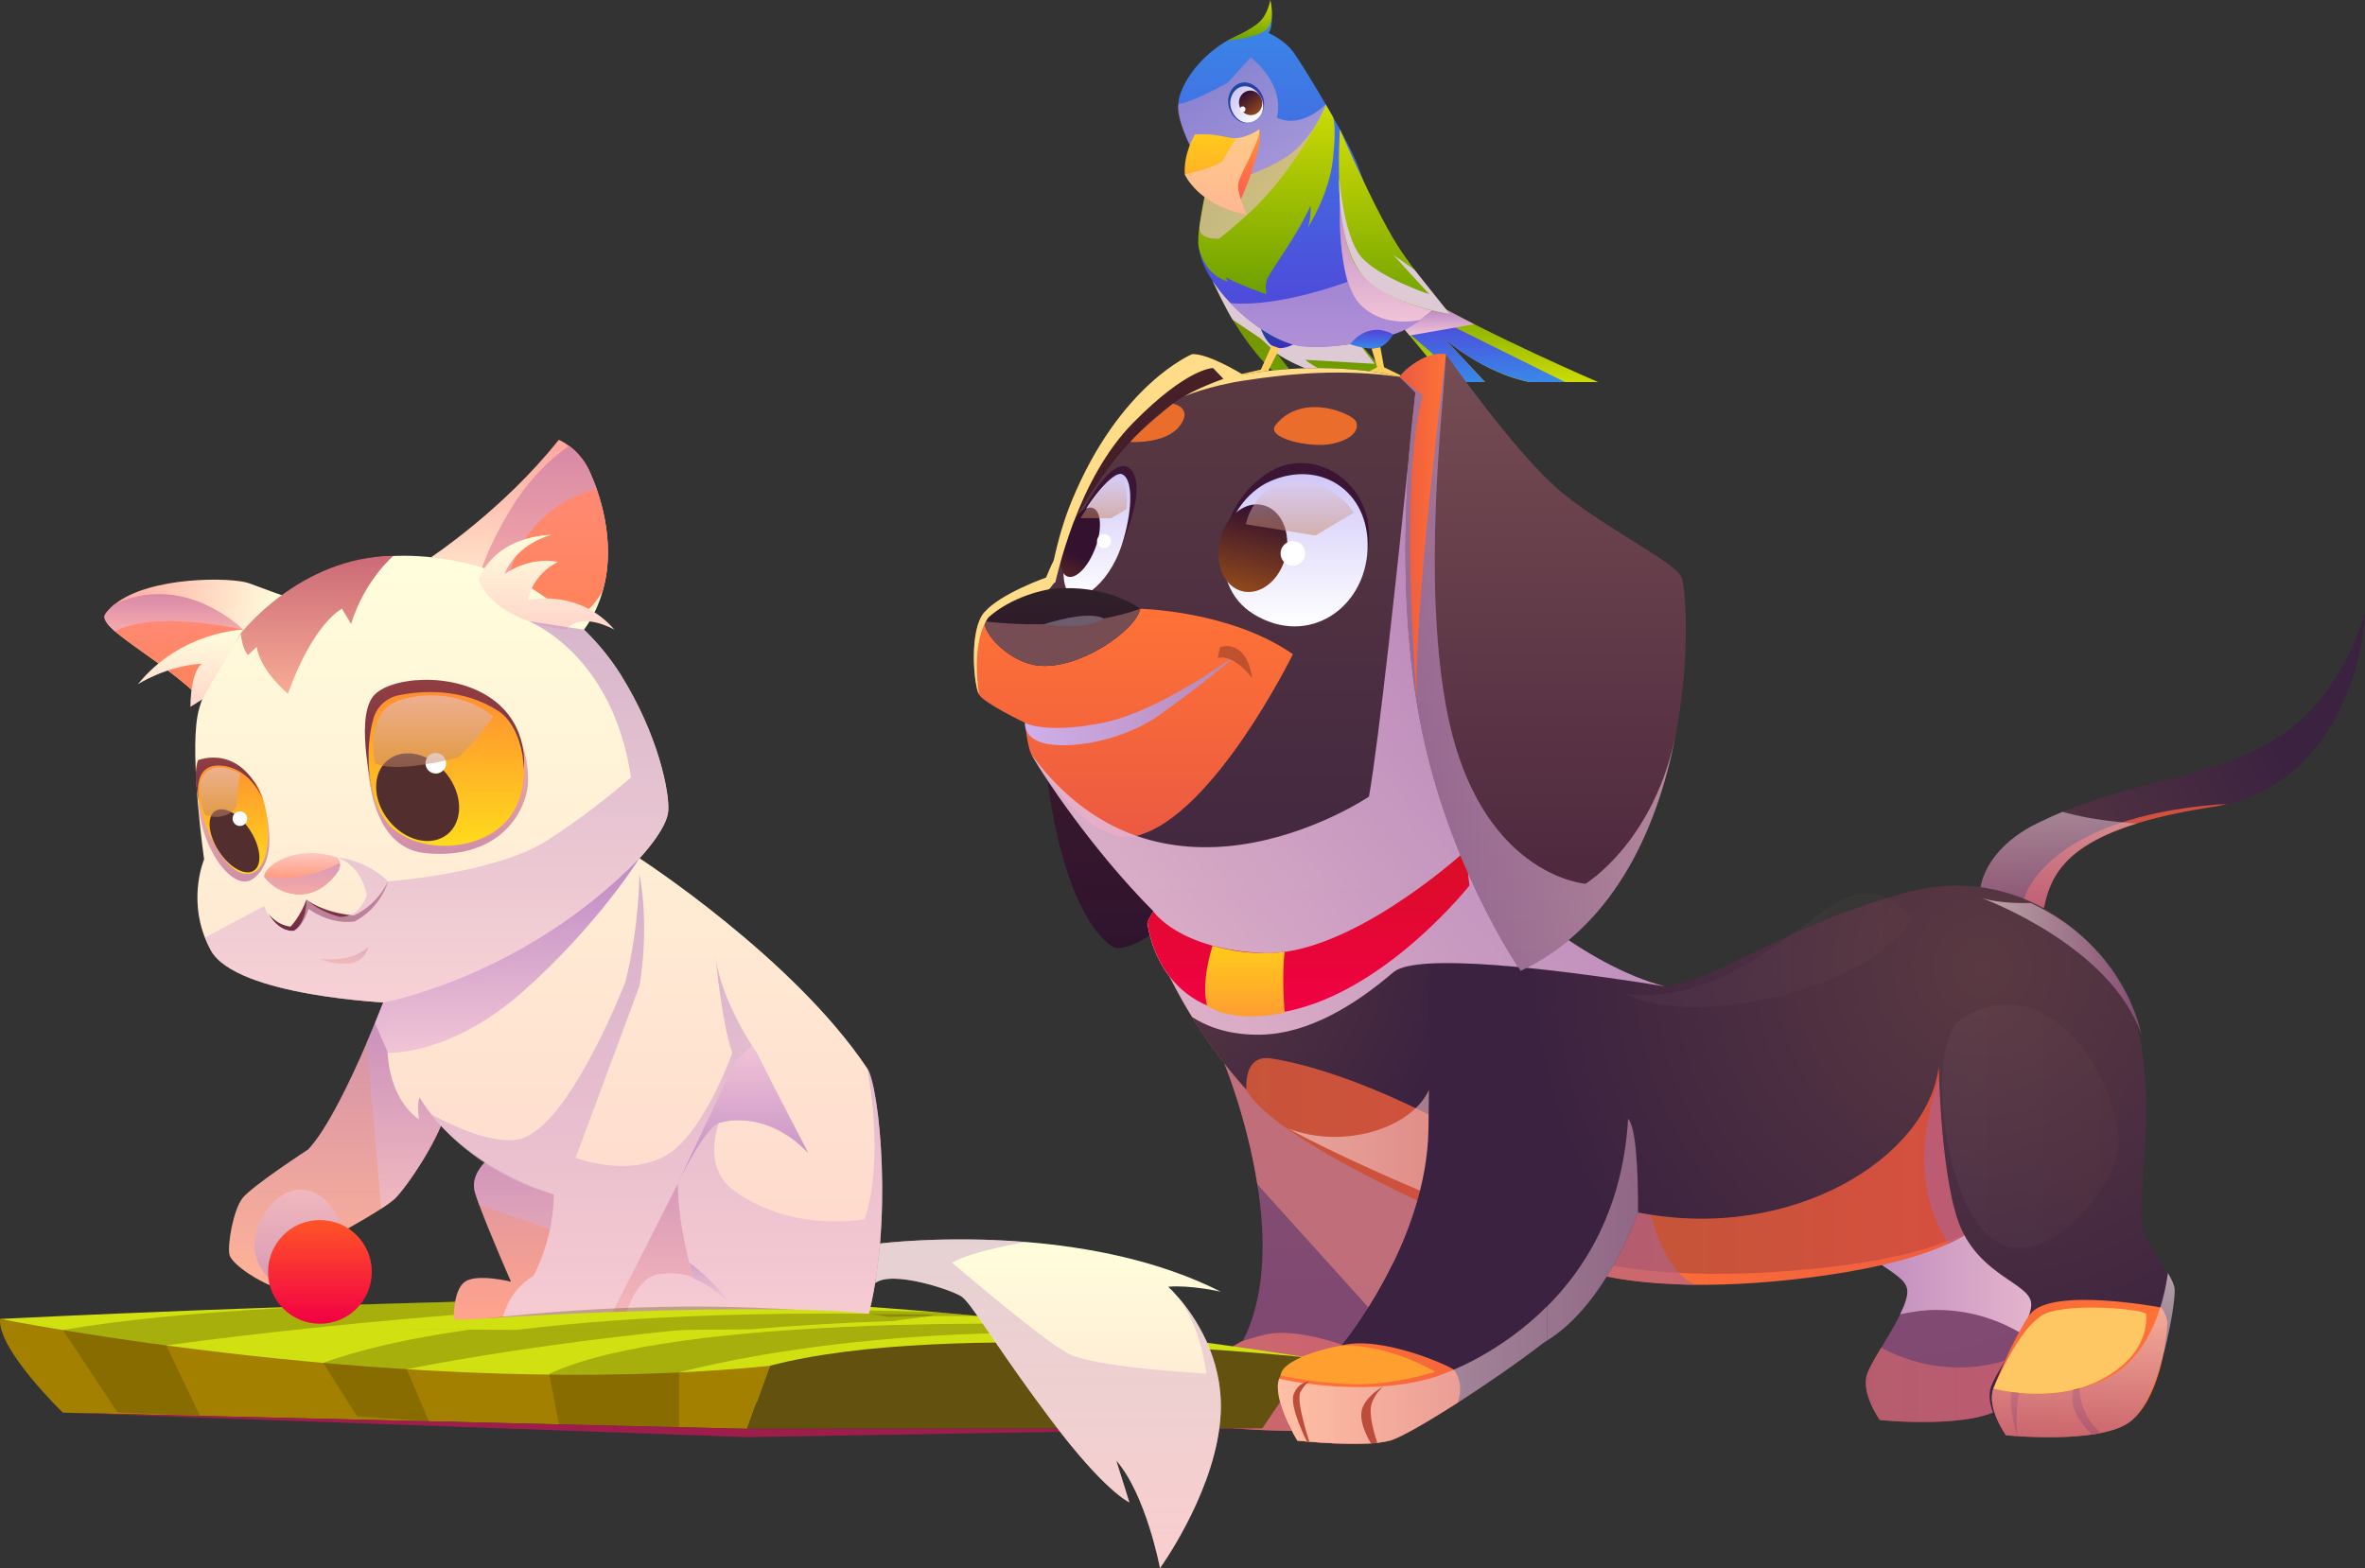 <?xml version="1.0" encoding="UTF-8"?><svg xmlns="http://www.w3.org/2000/svg" xmlns:xlink="http://www.w3.org/1999/xlink" viewBox="0 0 387.43 256.96"><rect x="0" y="0" width="387.43" height="256.96" fill="#333333" stroke="none"/><defs><style>.cls-1{fill:url(#_åçûìÿííûé_ãðàäèåíò_4-17);opacity:.38;}.cls-1,.cls-2,.cls-3,.cls-4,.cls-5,.cls-6,.cls-7,.cls-8,.cls-9,.cls-10,.cls-11,.cls-12,.cls-13,.cls-14,.cls-15,.cls-16,.cls-17,.cls-18,.cls-19,.cls-20,.cls-21,.cls-22,.cls-23,.cls-24,.cls-25,.cls-26,.cls-27,.cls-28,.cls-29,.cls-30,.cls-31,.cls-32{mix-blend-mode:multiply;}.cls-33{fill:url(#radial-gradient);}.cls-33,.cls-34,.cls-35,.cls-36,.cls-37,.cls-38,.cls-3,.cls-39,.cls-40,.cls-41,.cls-42,.cls-43,.cls-44,.cls-45,.cls-46,.cls-47,.cls-48,.cls-9,.cls-10,.cls-49,.cls-50,.cls-51,.cls-52,.cls-53,.cls-14,.cls-54,.cls-55,.cls-17,.cls-18,.cls-19,.cls-56,.cls-57,.cls-58,.cls-21,.cls-22,.cls-59,.cls-24,.cls-25,.cls-60,.cls-26,.cls-61,.cls-62,.cls-27,.cls-63,.cls-64,.cls-65,.cls-66,.cls-67,.cls-68,.cls-69,.cls-70,.cls-30,.cls-31,.cls-71,.cls-72,.cls-73{fill-rule:evenodd;}.cls-34{fill:url(#_åçûìÿííûé_ãðàäèåíò_128);}.cls-74{fill:url(#_åçûìÿííûé_ãðàäèåíò_196-4);}.cls-35{fill:url(#_åçûìÿííûé_ãðàäèåíò_128-2);}.cls-75{fill:#fff;}.cls-36{fill:#ff9f30;}.cls-37{fill:url(#radial-gradient-2);}.cls-76{fill:url(#_åçûìÿííûé_ãðàäèåíò_8);}.cls-2{fill:url(#_åçûìÿííûé_ãðàäèåíò_4-14);}.cls-2,.cls-20{opacity:.99;}.cls-38{fill:#bd4c3a;}.cls-77{fill:url(#_åçûìÿííûé_ãðàäèåíò_3-4);}.cls-77,.cls-49,.cls-78,.cls-79,.cls-60,.cls-80{mix-blend-mode:screen;}.cls-77,.cls-78,.cls-79,.cls-80{opacity:.5;}.cls-81{fill:url(#_åçûìÿííûé_ãðàäèåíò_115);}.cls-82{fill:url(#_åçûìÿííûé_ãðàäèåíò_12-2);}.cls-3{fill:url(#_åçûìÿííûé_ãðàäèåíò_4-2);}.cls-83{fill:url(#_åçûìÿííûé_ãðàäèåíò_168);}.cls-84{fill:url(#_åçûìÿííûé_ãðàäèåíò_169-2);}.cls-4{fill:url(#_åçûìÿííûé_ãðàäèåíò_4-9);}.cls-4,.cls-6,.cls-7,.cls-8,.cls-9,.cls-12,.cls-13,.cls-15,.cls-16,.cls-18,.cls-19,.cls-21,.cls-22,.cls-24,.cls-26,.cls-27,.cls-28,.cls-29,.cls-31,.cls-32{opacity:.6;}.cls-5{fill:url(#_åçûìÿííûé_ãðàäèåíò_32);opacity:.9;}.cls-39{fill:url(#_åçûìÿííûé_ãðàäèåíò_184-2);}.cls-40{fill:#4a4200;opacity:.31;}.cls-41{fill:#635110;}.cls-85{fill:url(#_åçûìÿííûé_ãðàäèåíò_114);}.cls-42{fill:url(#_åçûìÿííûé_ãðàäèåíò_135);}.cls-6{fill:url(#_åçûìÿííûé_ãðàäèåíò_217-3);}.cls-86{fill:url(#_åçûìÿííûé_ãðàäèåíò_9);}.cls-87{isolation:isolate;}.cls-43{fill:url(#_åçûìÿííûé_ãðàäèåíò_128-5);}.cls-44{fill:url(#_åçûìÿííûé_ãðàäèåíò_135-4);}.cls-45{fill:url(#_åçûìÿííûé_ãðàäèåíò_135-3);}.cls-88{fill:#3c1434;}.cls-46{fill:url(#_åçûìÿííûé_ãðàäèåíò_184-3);}.cls-7{fill:url(#_åçûìÿííûé_ãðàäèåíò_4-13);}.cls-8{fill:url(#_åçûìÿííûé_ãðàäèåíò_4-12);}.cls-47{fill:url(#_åçûìÿííûé_ãðàäèåíò_120);}.cls-48{fill:#522f2e;}.cls-89{fill:url(#_åçûìÿííûé_ãðàäèåíò_169);}.cls-9{fill:url(#_åçûìÿííûé_ãðàäèåíò_119-3);}.cls-90{fill:url(#_åçûìÿííûé_ãðàäèåíò_193);}.cls-10{fill:url(#_åçûìÿííûé_ãðàäèåíò_4-7);}.cls-10,.cls-11,.cls-14{opacity:.91;}.cls-49{fill:url(#_åçûìÿííûé_ãðàäèåíò_3);}.cls-49,.cls-60{opacity:.04;}.cls-11{fill:url(#_åçûìÿííûé_ãðàäèåíò_4-6);}.cls-50{fill:url(#_åçûìÿííûé_ãðàäèåíò_11-2);}.cls-91{fill:url(#_åçûìÿííûé_ãðàäèåíò_196);}.cls-12{fill:url(#_åçûìÿííûé_ãðàäèåíò_4-8);}.cls-92{fill:url(#_åçûìÿííûé_ãðàäèåíò_154-2);}.cls-78{fill:url(#_åçûìÿííûé_ãðàäèåíò_3-3);}.cls-51{fill:#d1e011;}.cls-93{fill:url(#_åçûìÿííûé_ãðàäèåíò_115-3);}.cls-52{fill:url(#_åçûìÿííûé_ãðàäèåíò_128-7);}.cls-94{fill:url(#_åçûìÿííûé_ãðàäèåíò_168-2);}.cls-53{fill:url(#_åçûìÿííûé_ãðàäèåíò_565-2);}.cls-95{fill:url(#_åçûìÿííûé_ãðàäèåíò_20);}.cls-96{fill:url(#_åçûìÿííûé_ãðàäèåíò_112);}.cls-13{fill:url(#_åçûìÿííûé_ãðàäèåíò_217);}.cls-14{fill:url(#_åçûìÿííûé_ãðàäèåíò_4);}.cls-97{fill:#bf512c;}.cls-54{fill:url(#_åçûìÿííûé_ãðàäèåíò_99);}.cls-15{fill:url(#_åçûìÿííûé_ãðàäèåíò_4-15);}.cls-16{fill:url(#_åçûìÿííûé_ãðàäèåíò_4-10);}.cls-55{fill:#ea6d2c;}.cls-98{fill:url(#_åçûìÿííûé_ãðàäèåíò_154-3);}.cls-99{fill:url(#_åçûìÿííûé_ãðàäèåíò_6-2);}.cls-17{fill:#ce777c;opacity:.8;}.cls-18{fill:#ffcad4;}.cls-79{fill:url(#_åçûìÿííûé_ãðàäèåíò_3-6);}.cls-19{fill:#ac6393;}.cls-100{fill:url(#_åçûìÿííûé_ãðàäèåíò_6);}.cls-56{fill:#ffc763;mix-blend-mode:soft-light;}.cls-57{fill:url(#_åçûìÿííûé_ãðàäèåíò_185);}.cls-58{fill:url(#_åçûìÿííûé_ãðàäèåíò_128-6);}.cls-101{fill:#ffce5c;}.cls-102{fill:url(#_åçûìÿííûé_ãðàäèåíò_154);}.cls-103{fill:url(#_åçûìÿííûé_ãðàäèåíò_5);}.cls-104{fill:url(#_åçûìÿííûé_ãðàäèåíò_196-2);}.cls-105{fill:url(#_åçûìÿííûé_ãðàäèåíò_10);}.cls-106{fill:url(#_åçûìÿííûé_ãðàäèåíò_193-2);}.cls-20{fill:url(#_åçûìÿííûé_ãðàäèåíò_217-2);}.cls-107{fill:url(#_åçûìÿííûé_ãðàäèåíò_26);}.cls-21{fill:url(#_åçûìÿííûé_ãðàäèåíò_119-2);}.cls-22{fill:url(#_åçûìÿííûé_ãðàäèåíò_149);}.cls-108{fill:url(#_åçûìÿííûé_ãðàäèåíò_120-3);}.cls-109{fill:url(#radial-gradient-3);}.cls-59{fill:#a48000;}.cls-110{fill:url(#_åçûìÿííûé_ãðàäèåíò_8-2);}.cls-23{fill:#764d53;}.cls-24{fill:url(#_åçûìÿííûé_ãðàäèåíò_119);}.cls-25{fill:#decad4;}.cls-60{fill:url(#_åçûìÿííûé_ãðàäèåíò_3-2);}.cls-26{fill:url(#_åçûìÿííûé_ãðàäèåíò_119-4);}.cls-61{fill:url(#radial-gradient-4);}.cls-62{fill:url(#_åçûìÿííûé_ãðàäèåíò_11);}.cls-27{fill:url(#_åçûìÿííûé_ãðàäèåíò_4-4);}.cls-111{fill:url(#_åçûìÿííûé_ãðàäèåíò_120-2);}.cls-63{fill:url(#_åçûìÿííûé_ãðàäèåíò_565);}.cls-64{fill:url(#_åçûìÿííûé_ãðàäèåíò_7-2);}.cls-112{fill:#fd8;}.cls-28{fill:url(#_åçûìÿííûé_ãðàäèåíò_4-16);}.cls-65{fill:url(#_åçûìÿííûé_ãðàäèåíò_7);}.cls-29{fill:url(#_åçûìÿííûé_ãðàäèåíò_4-11);}.cls-113{fill:#6d5c6d;}.cls-66{fill:url(#_åçûìÿííûé_ãðàäèåíò_128-4);}.cls-80{fill:url(#_åçûìÿííûé_ãðàäèåíò_3-5);}.cls-114{fill:url(#_åçûìÿííûé_ãðàäèåíò_10-2);}.cls-115{fill:url(#_åçûìÿííûé_ãðàäèåíò_193-3);}.cls-116{fill:url(#_åçûìÿííûé_ãðàäèåíò_162);}.cls-117{fill:url(#_åçûìÿííûé_ãðàäèåíò_12);}.cls-67{fill:url(#_åçûìÿííûé_ãðàäèåíò_135-2);}.cls-68{fill:#9f1d4c;}.cls-69{fill:url(#radial-gradient-5);}.cls-70{fill:url(#_åçûìÿííûé_ãðàäèåíò_2);}.cls-30{fill:url(#_åçûìÿííûé_ãðàäèåíò_4-5);}.cls-31{fill:url(#_åçûìÿííûé_ãðàäèåíò_119-5);}.cls-71{fill:url(#_åçûìÿííûé_ãðàäèåíò_184);}.cls-32{fill:url(#_åçûìÿííûé_ãðàäèåíò_4-3);}.cls-72{fill:url(#_åçûìÿííûé_ãðàäèåíò_128-3);}.cls-73{fill:url(#_åçûìÿííûé_ãðàäèåíò_194);}.cls-118{fill:url(#_åçûìÿííûé_ãðàäèåíò_196-3);}.cls-119{fill:url(#_åçûìÿííûé_ãðàäèåíò_115-2);}</style><radialGradient id="radial-gradient" cx="1749.95" cy="156.35" fx="1749.95" fy="156.35" r="75.6" gradientTransform="translate(2054.44) rotate(-180) scale(1 -1)" gradientUnits="userSpaceOnUse"><stop offset="0" stop-color="#5a3941"/><stop offset=".99" stop-color="#3b2240"/></radialGradient><linearGradient id="_åçûìÿííûé_ãðàäèåíò_135" x1="1718.83" y1="226.93" x2="1753.73" y2="226.93" gradientTransform="translate(2054.44) rotate(-180) scale(1 -1)" gradientUnits="userSpaceOnUse"><stop offset="0" stop-color="#d94e41"/><stop offset="1" stop-color="#c05636"/></linearGradient><linearGradient id="_åçûìÿííûé_ãðàäèåíò_4" x1="1718.83" y1="206.05" x2="1753.73" y2="206.05" gradientTransform="translate(2054.44) rotate(-180) scale(1 -1)" gradientUnits="userSpaceOnUse"><stop offset=".02" stop-color="#f0c2d6"/><stop offset=".99" stop-color="#bd89c4"/></linearGradient><radialGradient id="radial-gradient-2" cx="1728.48" cy="146.41" fx="1728.48" fy="146.41" r="53.74" xlink:href="#radial-gradient"/><linearGradient id="_åçûìÿííûé_ãðàäèåíò_135-2" x1="1709.71" y1="152.23" x2="1709.71" y2="101.52" xlink:href="#_åçûìÿííûé_ãðàäèåíò_135"/><linearGradient id="_åçûìÿííûé_ãðàäèåíò_119" x1="1717.26" y1="150.1" x2="1717.26" y2="122.64" gradientTransform="translate(2054.44) rotate(-180) scale(1 -1)" gradientUnits="userSpaceOnUse"><stop offset=".02" stop-color="#ac6393"/><stop offset="1" stop-color="#fff2ef"/></linearGradient><linearGradient id="_åçûìÿííûé_ãðàäèåíò_120" x1="1836.92" y1="215.16" x2="1836.92" y2="161.58" gradientTransform="translate(2054.44) rotate(-180) scale(1 -1)" gradientUnits="userSpaceOnUse"><stop offset="0" stop-color="#3b2240"/><stop offset="1" stop-color="#5a3941"/></linearGradient><linearGradient id="_åçûìÿííûé_ãðàäèåíò_128" x1="1807.58" y1="226.44" x2="1857.58" y2="226.44" gradientTransform="translate(2054.44) rotate(-180) scale(1 -1)" gradientUnits="userSpaceOnUse"><stop offset="0" stop-color="#eb5a41"/><stop offset="1" stop-color="#ff7236"/></linearGradient><linearGradient id="_åçûìÿííûé_ãðàäèåíò_135-3" x1="1789.5" y1="170.69" x2="1872.76" y2="170.69" xlink:href="#_åçûìÿííûé_ãðàäèåíò_135"/><linearGradient id="_åçûìÿííûé_ãðàäèåíò_565" x1="1753.13" y1="218.95" x2="1787.02" y2="218.95" gradientTransform="translate(2202.8 -48.8) rotate(-180) scale(1.12 -.86)" gradientUnits="userSpaceOnUse"><stop offset="0" stop-color="#f20044"/><stop offset="1" stop-color="#d90e27"/></linearGradient><linearGradient id="_åçûìÿííûé_ãðàäèåíò_128-2" x1="1726.72" y1="184.88" x2="1796.25" y2="184.88" xlink:href="#_åçûìÿííûé_ãðàäèåíò_128"/><linearGradient id="_åçûìÿííûé_ãðàäèåíò_135-4" x1="1727.21" y1="185.95" x2="1796.25" y2="185.95" xlink:href="#_åçûìÿííûé_ãðàäèåíò_135"/><radialGradient id="radial-gradient-3" cx="1865.43" cy="153.26" fx="1865.43" fy="153.26" r="50.97" xlink:href="#radial-gradient"/><linearGradient id="_åçûìÿííûé_ãðàäèåíò_149" x1="1790.12" y1="193" x2="1857.5" y2="193" gradientTransform="translate(2054.44) rotate(-180) scale(1 -1)" gradientUnits="userSpaceOnUse"><stop offset=".02" stop-color="#e08893"/><stop offset="1" stop-color="#fff2ef"/></linearGradient><radialGradient id="radial-gradient-4" cx="1729.67" cy="158.48" fx="1729.67" fy="158.48" r="75.6" xlink:href="#radial-gradient"/><linearGradient id="_åçûìÿííûé_ãðàäèåíò_128-3" x1="1731.21" y1="323.8" x2="1776.24" y2="323.8" gradientTransform="translate(2202.8 -48.8) rotate(-180) scale(1.12 -.86)" xlink:href="#_åçûìÿííûé_ãðàäèåíò_128"/><linearGradient id="_åçûìÿííûé_ãðàäèåíò_119-2" x1="1752.94" y1="209.96" x2="1845.1" y2="209.96" xlink:href="#_åçûìÿííûé_ãðàäèåíò_119"/><linearGradient id="_åçûìÿííûé_ãðàäèåíò_128-4" x1="513.3" y1="224.27" x2="612.31" y2="224.27" gradientTransform="translate(-257.21)" xlink:href="#_åçûìÿííûé_ãðàäèåíò_128"/><linearGradient id="_åçûìÿííûé_ãðàäèåíò_3" x1="1707.39" y1="184.55" x2="1736.28" y2="184.55" gradientTransform="translate(2054.44) rotate(-180) scale(1 -1)" gradientUnits="userSpaceOnUse"><stop offset="0" stop-color="#c48260"/><stop offset="1" stop-color="#decfef"/></linearGradient><linearGradient id="_åçûìÿííûé_ãðàäèåíò_119-3" x1="598.5" y1="235.52" x2="598.5" y2="208.6" gradientTransform="translate(-257.21)" xlink:href="#_åçûìÿííûé_ãðàäèåíò_119"/><linearGradient id="_åçûìÿííûé_ãðàäèåíò_119-4" x1="1703.64" y1="158.38" x2="1729.82" y2="158.38" xlink:href="#_åçûìÿííûé_ãðàäèåíò_119"/><linearGradient id="_åçûìÿííûé_ãðàäèåíò_3-2" x1="1741.32" y1="155.72" x2="1788.41" y2="155.72" xlink:href="#_åçûìÿííûé_ãðàäèåíò_3"/><linearGradient id="_åçûìÿííûé_ãðàäèåíò_194" x1="4935.81" y1="62.62" x2="4935.81" y2="46.19" gradientTransform="translate(-4722.23)" gradientUnits="userSpaceOnUse"><stop offset="0" stop-color="#6da000"/><stop offset="1" stop-color="#818b05"/></linearGradient><linearGradient id="_åçûìÿííûé_ãðàäèåíò_185" x1="4968.19" y1="62.62" x2="4968.19" y2="48.22" gradientTransform="translate(-4722.23)" gradientUnits="userSpaceOnUse"><stop offset="0" stop-color="#cddb05"/><stop offset="1" stop-color="#6da000"/></linearGradient><linearGradient id="_åçûìÿííûé_ãðàäèåíò_169" x1="4965.49" y1="62.62" x2="4965.49" y2="51.45" gradientTransform="translate(-4722.23)" gradientUnits="userSpaceOnUse"><stop offset="0" stop-color="#3989e8"/><stop offset="1" stop-color="#5142d8"/></linearGradient><linearGradient id="_åçûìÿííûé_ãðàäèåíò_4-2" x1="4958.02" y1="54.98" x2="4958.02" y2="50.72" gradientTransform="translate(-4722.23)" xlink:href="#_åçûìÿííûé_ãðàäèåíò_4"/><linearGradient id="_åçûìÿííûé_ãðàäèåíò_168" x1="4931.41" y1="57.06" x2="4931.41" y2="53.9" gradientTransform="translate(-4722.23)" gradientUnits="userSpaceOnUse"><stop offset="0" stop-color="#3d2cbf"/><stop offset="1" stop-color="#1b4a97"/></linearGradient><linearGradient id="_åçûìÿííûé_ãðàäèåíò_20" x1="4936.04" y1="56.86" x2="4936.04" y2="1.31" gradientTransform="translate(-4722.23)" gradientUnits="userSpaceOnUse"><stop offset="0" stop-color="#5142d8"/><stop offset="1" stop-color="#3989e8"/></linearGradient><linearGradient id="_åçûìÿííûé_ãðàäèåíò_184" x1="4929.7" y1="48.22" x2="4929.7" y2="17.11" gradientTransform="translate(-4722.23)" gradientUnits="userSpaceOnUse"><stop offset="0" stop-color="#6da000"/><stop offset="1" stop-color="#cddb05"/></linearGradient><linearGradient id="_åçûìÿííûé_ãðàäèåíò_4-3" x1="4932.32" y1="33.86" x2="4921.41" y2="12.28" gradientTransform="translate(-4722.23)" xlink:href="#_åçûìÿííûé_ãðàäèåíò_4"/><linearGradient id="_åçûìÿííûé_ãðàäèåíò_99" x1="4925.95" y1="32.66" x2="4925.95" y2="21.21" gradientTransform="translate(-4722.23)" gradientUnits="userSpaceOnUse"><stop offset="0" stop-color="#ff5a55"/><stop offset="1" stop-color="#ff9536"/></linearGradient><linearGradient id="_åçûìÿííûé_ãðàäèåíò_11" x1="4922.42" y1="35.2" x2="4922.42" y2="21.21" gradientTransform="translate(-4722.23)" gradientUnits="userSpaceOnUse"><stop offset="0" stop-color="#ff9d31"/><stop offset="1" stop-color="#ffcc1b"/></linearGradient><linearGradient id="_åçûìÿííûé_ãðàäèåíò_168-2" x1="3134.55" y1="3300.84" x2="3134.55" y2="3294.52" gradientTransform="translate(-4330.96 384.21) rotate(-51.08)" xlink:href="#_åçûìÿííûé_ãðàäèåíò_168"/><linearGradient id="_åçûìÿííûé_ãðàäèåíò_115" x1="3134.38" y1="3300.86" x2="3134.38" y2="3295.05" gradientTransform="translate(-4330.96 384.21) rotate(-51.08)" gradientUnits="userSpaceOnUse"><stop offset="0" stop-color="#fff"/><stop offset="1" stop-color="#d0c7f8"/></linearGradient><linearGradient id="_åçûìÿííûé_ãðàäèåíò_154" x1="3098.4" y1="2613.88" x2="3098.4" y2="2609.89" gradientTransform="translate(-4591.2 445.97) rotate(-37.96) scale(1.31 1)" gradientUnits="userSpaceOnUse"><stop offset="0" stop-color="#934a1a"/><stop offset=".98" stop-color="#33112f"/></linearGradient><linearGradient id="_åçûìÿííûé_ãðàäèåíò_4-4" x1="4940.29" y1="56.86" x2="4940.29" y2="32.66" gradientTransform="translate(-4722.23)" xlink:href="#_åçûìÿííûé_ãðàäèåíò_4"/><linearGradient id="_åçûìÿííûé_ãðàäèåíò_184-2" x1="4926.92" y1="6.67" x2="4926.92" y2="0" xlink:href="#_åçûìÿííûé_ãðàäèåíò_184"/><linearGradient id="_åçûìÿííûé_ãðàäèåíò_4-5" x1="4949.27" y1="52.7" x2="4949.27" y2="32.66" gradientTransform="translate(-4722.23)" xlink:href="#_åçûìÿííûé_ãðàäèåíò_4"/><linearGradient id="_åçûìÿííûé_ãðàäèåíò_184-3" x1="4950.65" y1="51.45" x2="4950.65" y2="21.21" xlink:href="#_åçûìÿííûé_ãðàäèåíò_184"/><linearGradient id="_åçûìÿííûé_ãðàäèåíò_169-2" x1="4946.92" y1="57.11" x2="4946.92" y2="54.06" xlink:href="#_åçûìÿííûé_ãðàäèåíò_169"/><linearGradient id="_åçûìÿííûé_ãðàäèåíò_112" x1="4911.71" y1="155.35" x2="4911.71" y2="58.04" gradientTransform="translate(-4722.23)" gradientUnits="userSpaceOnUse"><stop offset="0" stop-color="#30142e"/><stop offset="1" stop-color="#482127"/></linearGradient><linearGradient id="_åçûìÿííûé_ãðàäèåíò_120-2" x1="1866.47" y1="152.01" x2="1866.47" y2="151.16" xlink:href="#_åçûìÿííûé_ãðàäèåíò_120"/><linearGradient id="_åçûìÿííûé_ãðàäèåíò_120-3" x1="1854.31" y1="166.26" x2="1854.31" y2="60.32" xlink:href="#_åçûìÿííûé_ãðàäèåíò_120"/><linearGradient id="_åçûìÿííûé_ãðàäèåíò_128-5" x1="4907.9" y1="137.17" x2="4907.9" y2="99.76" gradientTransform="translate(-4722.23)" xlink:href="#_åçûìÿííûé_ãðàäèåíò_128"/><linearGradient id="_åçûìÿííûé_ãðàäèåíò_115-2" x1="4901.92" y1="97.86" x2="4901.92" y2="77.65" gradientTransform="translate(-4722.23)" xlink:href="#_åçûìÿííûé_ãðàäèåíò_115"/><linearGradient id="_åçûìÿííûé_ãðàäèåíò_114" x1="4896.28" y1="109.13" x2="4896.28" y2="96.38" gradientTransform="translate(-4722.23)" gradientUnits="userSpaceOnUse"><stop offset="0" stop-color="#30142e"/><stop offset="1" stop-color="#2f2127"/></linearGradient><linearGradient id="_åçûìÿííûé_ãðàäèåíò_115-3" x1="4934.47" y1="102.64" x2="4934.47" y2="77.69" gradientTransform="translate(-4722.23)" xlink:href="#_åçûìÿííûé_ãðàäèåíò_115"/><linearGradient id="_åçûìÿííûé_ãðàäèåíò_32" x1="4890.14" y1="114.67" x2="4924.89" y2="114.67" gradientTransform="translate(-4722.23)" gradientUnits="userSpaceOnUse"><stop offset="0" stop-color="#ccb8ff"/><stop offset="1" stop-color="#af8bc2"/></linearGradient><linearGradient id="_åçûìÿííûé_ãðàäèåíò_4-6" x1="1882.95" y1="160.38" x2="1799.32" y2="89.63" xlink:href="#_åçûìÿííûé_ãðàäèåíò_4"/><linearGradient id="_åçûìÿííûé_ãðàäèåíò_4-7" x1="1860.47" y1="186.96" x2="1776.84" y2="116.22" xlink:href="#_åçûìÿííûé_ãðàäèåíò_4"/><linearGradient id="_åçûìÿííûé_ãðàäèåíò_565-2" x1="1840.09" y1="166.26" x2="1840.09" y2="140.16" gradientTransform="translate(2054.44) rotate(-180) scale(1 -1)" xlink:href="#_åçûìÿííûé_ãðàäèåíò_565"/><linearGradient id="_åçûìÿííûé_ãðàäèåíò_154-2" x1="4880.36" y1="-913.92" x2="4880.36" y2="-928.44" gradientTransform="translate(-4756.97 -121.37) rotate(13.13)" xlink:href="#_åçûìÿííûé_ãðàäèåíò_154"/><linearGradient id="_åçûìÿííûé_ãðàäèåíò_154-3" x1="9362.84" y1="-1716.34" x2="9362.84" y2="-1730.85" gradientTransform="translate(-4509.71 -132.86) rotate(20.34) scale(.48 .82)" xlink:href="#_åçûìÿííûé_ãðàäèåíò_154"/><linearGradient id="_åçûìÿííûé_ãðàäèåíò_162" x1="4974.95" y1="159.08" x2="4974.95" y2="58.05" gradientTransform="translate(-4722.23)" gradientUnits="userSpaceOnUse"><stop offset="0" stop-color="#47233b"/><stop offset="1" stop-color="#764d53"/></linearGradient><linearGradient id="_åçûìÿííûé_ãðàäèåíò_217" x1="4951.49" y1="108.57" x2="4996.9" y2="108.57" gradientTransform="translate(-4722.23)" gradientUnits="userSpaceOnUse"><stop offset="0" stop-color="#bd89c4"/><stop offset=".98" stop-color="#f0c2d6"/></linearGradient><linearGradient id="_åçûìÿííûé_ãðàäèåíò_128-6" x1="4951.49" y1="86.8" x2="4959.1" y2="86.8" gradientTransform="translate(-4722.23)" xlink:href="#_åçûìÿííûé_ãðàäèåíò_128"/><linearGradient id="_åçûìÿííûé_ãðàäèåíò_11-2" x1="4926.17" y1="166.56" x2="4926.17" y2="154.97" xlink:href="#_åçûìÿííûé_ãðàäèåíò_11"/><linearGradient id="_åçûìÿííûé_ãðàäèåíò_3-3" x1="4935.16" y1="87.75" x2="4935.16" y2="78.84" gradientTransform="translate(-4722.23)" xlink:href="#_åçûìÿííûé_ãðàäèåíò_3"/><linearGradient id="_åçûìÿííûé_ãðàäèåíò_3-4" x1="4903.04" y1="84.91" x2="4903.04" y2="78.3" gradientTransform="translate(-4722.23)" xlink:href="#_åçûìÿííûé_ãðàäèåíò_3"/><linearGradient id="_åçûìÿííûé_ãðàäèåíò_12" x1="771.62" y1="103.18" x2="771.62" y2="72.07" gradientTransform="translate(856.73) rotate(-180) scale(1 -1)" gradientUnits="userSpaceOnUse"><stop offset="0" stop-color="#fffedc"/><stop offset="1" stop-color="#ffa69f"/></linearGradient><linearGradient id="_åçûìÿííûé_ãðàäèåíò_10" x1="767.72" y1="101.64" x2="767.72" y2="73.1" gradientTransform="translate(856.73) rotate(-180) scale(1 -1)" gradientUnits="userSpaceOnUse"><stop offset=".02" stop-color="#ff8359"/><stop offset="1" stop-color="#ff8b7c"/></linearGradient><linearGradient id="_åçûìÿííûé_ãðàäèåíò_4-8" x1="768.65" y1="97.03" x2="768.65" y2="73.1" gradientTransform="translate(856.73) rotate(-180) scale(1 -1)" xlink:href="#_åçûìÿííûé_ãðàäèåíò_4"/><linearGradient id="_åçûìÿííûé_ãðàäèåíò_12-2" x1="811.77" y1="106.32" x2="839.75" y2="101.89" xlink:href="#_åçûìÿííûé_ãðàäèåíò_12"/><linearGradient id="_åçûìÿííûé_ãðàäèåíò_10-2" x1="828.26" y1="114.64" x2="828.26" y2="97.37" xlink:href="#_åçûìÿííûé_ãðàäèåíò_10"/><linearGradient id="_åçûìÿííûé_ãðàäèåíò_4-9" x1="828.3" y1="103.47" x2="828.3" y2="97.37" gradientTransform="translate(856.73) rotate(-180) scale(1 -1)" xlink:href="#_åçûìÿííûé_ãðàäèåíò_4"/><linearGradient id="_åçûìÿííûé_ãðàäèåíò_9" x1="755.82" y1="216.26" x2="755.82" y2="179.88" gradientTransform="translate(856.73) rotate(-180) scale(1 -1)" gradientUnits="userSpaceOnUse"><stop offset="0" stop-color="#ffa48d"/><stop offset="1" stop-color="#ce8eab"/></linearGradient><linearGradient id="_åçûìÿííûé_ãðàäèåíò_6" x1="801.22" y1="210.95" x2="801.22" y2="162.36" gradientTransform="translate(856.73) rotate(-180) scale(1 -1)" gradientUnits="userSpaceOnUse"><stop offset="0" stop-color="#ffb397"/><stop offset="1" stop-color="#ce8eab"/></linearGradient><linearGradient id="_åçûìÿííûé_ãðàäèåíò_4-10" x1="789.94" y1="198.07" x2="789.94" y2="162.36" gradientTransform="translate(856.73) rotate(-180) scale(1 -1)" xlink:href="#_åçûìÿííûé_ãðàäèåíò_4"/><linearGradient id="_åçûìÿííûé_ãðàäèåíò_4-11" x1="757.04" y1="216.26" x2="757.04" y2="181.37" gradientTransform="translate(856.73) rotate(-180) scale(1 -1)" xlink:href="#_åçûìÿííûé_ãðàäèåíò_4"/><linearGradient id="_åçûìÿííûé_ãðàäèåíò_196" x1="685.05" y1="256.96" x2="685.05" y2="203.08" gradientTransform="translate(856.73) rotate(-180) scale(1 -1)" gradientUnits="userSpaceOnUse"><stop offset="0" stop-color="#ffd5cb"/><stop offset="1" stop-color="#fffedc"/></linearGradient><linearGradient id="_åçûìÿííûé_ãðàäèåíò_196-2" x1="768.49" y1="216.26" x2="768.49" y2="91.05" xlink:href="#_åçûìÿííûé_ãðàäèåíò_196"/><linearGradient id="_åçûìÿííûé_ãðàäèåíò_8" x1="783.43" y1="139.91" x2="783.43" y2="114.86" gradientTransform="translate(856.73) rotate(-180) scale(1 -1)" gradientUnits="userSpaceOnUse"><stop offset="0" stop-color="#ce8eab"/><stop offset="1" stop-color="#ffb397"/></linearGradient><linearGradient id="_åçûìÿííûé_ãðàäèåíò_193" x1="783.92" y1="130.63" x2="783.92" y2="111.39" gradientTransform="translate(856.73) rotate(-180) scale(1 -1)" gradientUnits="userSpaceOnUse"><stop offset="0" stop-color="#6f2e45"/><stop offset="1" stop-color="#923e42"/></linearGradient><linearGradient id="_åçûìÿííûé_ãðàäèåíò_8-2" x1="818.41" y1="144.45" x2="818.41" y2="127.49" xlink:href="#_åçûìÿííûé_ãðàäèåíò_8"/><linearGradient id="_åçûìÿííûé_ãðàäèåíò_7" x1="783.64" y1="138.61" x2="783.64" y2="113.4" gradientTransform="translate(856.73) rotate(-180) scale(1 -1)" gradientUnits="userSpaceOnUse"><stop offset="0" stop-color="#ffdb1b"/><stop offset="1" stop-color="#ff8e31"/></linearGradient><linearGradient id="_åçûìÿííûé_ãðàäèåíò_7-2" x1="818.63" y1="143.21" x2="818.63" y2="124.58" xlink:href="#_åçûìÿííûé_ãðàäèåíò_7"/><linearGradient id="_åçûìÿííûé_ãðàäèåíò_26" x1="807.22" y1="146.57" x2="807.22" y2="139.8" gradientTransform="translate(856.73) rotate(-180) scale(1 -1)" gradientUnits="userSpaceOnUse"><stop offset=".02" stop-color="#ff8359"/><stop offset="1" stop-color="#ffc7c0"/></linearGradient><linearGradient id="_åçûìÿííûé_ãðàäèåíò_193-2" x1="819.06" y1="131.52" x2="819.06" y2="124.14" xlink:href="#_åçûìÿííûé_ãðàäèåíò_193"/><linearGradient id="_åçûìÿííûé_ãðàäèåíò_193-3" x1="802.99" y1="152.55" x2="802.99" y2="144.42" xlink:href="#_åçûìÿííûé_ãðàäèåíò_193"/><linearGradient id="_åçûìÿííûé_ãðàäèåíò_6-2" x1="800.34" y1="157.96" x2="800.34" y2="155.13" xlink:href="#_åçûìÿííûé_ãðàäèåíò_6"/><linearGradient id="_åçûìÿííûé_ãðàäèåíò_4-12" x1="807.23" y1="146.57" x2="807.23" y2="141.45" gradientTransform="translate(856.73) rotate(-180) scale(1 -1)" xlink:href="#_åçûìÿííûé_ãðàäèåíò_4"/><linearGradient id="_åçûìÿííûé_ãðàäèåíò_196-3" x1="825.55" y1="115.83" x2="825.55" y2="103.18" xlink:href="#_åçûìÿííûé_ãðàäèåíò_196"/><linearGradient id="_åçûìÿííûé_ãðàäèåíò_196-4" x1="767.2" y1="103.18" x2="767.2" y2="87.62" xlink:href="#_åçûìÿííûé_ãðàäèåíò_196"/><linearGradient id="_åçûìÿííûé_ãðàäèåíò_5" x1="804.79" y1="113.68" x2="804.79" y2="91.09" gradientTransform="translate(856.73) rotate(-180) scale(1 -1)" gradientUnits="userSpaceOnUse"><stop offset="0" stop-color="#f7ac95"/><stop offset=".99" stop-color="#cc6a77"/></linearGradient><linearGradient id="_åçûìÿííûé_ãðàäèåíò_4-13" x1="785.21" y1="164.35" x2="785.21" y2="101.79" gradientTransform="translate(856.73) rotate(-180) scale(1 -1)" xlink:href="#_åçûìÿííûé_ãðàäèåíò_4"/><linearGradient id="_åçûìÿííûé_ãðàäèåíò_4-14" x1="773.64" y1="172.51" x2="773.64" y2="140.63" gradientTransform="translate(856.73) rotate(-180) scale(1 -1)" xlink:href="#_åçûìÿííûé_ãðàäèåíò_4"/><linearGradient id="_åçûìÿííûé_ãðàäèåíò_4-15" x1="749.14" y1="216.26" x2="749.14" y2="143.19" gradientTransform="translate(856.73) rotate(-180) scale(1 -1)" xlink:href="#_åçûìÿííûé_ãðàäèåíò_4"/><linearGradient id="_åçûìÿííûé_ãðàäèåíò_217-2" x1="734.99" y1="193.87" x2="734.99" y2="171.33" gradientTransform="translate(856.73) rotate(-180) scale(1 -1)" xlink:href="#_åçûìÿííûé_ãðàäèåíò_217"/><linearGradient id="_åçûìÿííûé_ãðàäèåíò_4-16" x1="740.56" y1="213.4" x2="740.56" y2="206.89" gradientTransform="translate(856.73) rotate(-180) scale(1 -1)" xlink:href="#_åçûìÿííûé_ãðàäèåíò_4"/><linearGradient id="_åçûìÿííûé_ãðàäèåíò_4-17" x1="685.05" y1="256.96" x2="685.05" y2="203.08" gradientTransform="translate(856.73) rotate(-180) scale(1 -1)" xlink:href="#_åçûìÿííûé_ãðàäèåíò_4"/><linearGradient id="_åçûìÿííûé_ãðàäèåíò_3-5" x1="785.76" y1="125.68" x2="785.76" y2="113.93" gradientTransform="translate(856.73) rotate(-180) scale(1 -1)" xlink:href="#_åçûìÿííûé_ãðàäèåíò_3"/><linearGradient id="_åçûìÿííûé_ãðàäèåíò_3-6" x1="820.71" y1="133.87" x2="820.71" y2="125.76" gradientTransform="translate(856.73) rotate(-180) scale(1 -1)" xlink:href="#_åçûìÿííûé_ãðàäèåíò_3"/><linearGradient id="_åçûìÿííûé_ãðàäèåíò_217-3" x1="808.01" y1="210.68" x2="808.01" y2="194.94" gradientTransform="translate(856.73) rotate(-180) scale(1 -1)" xlink:href="#_åçûìÿííûé_ãðàäèåíò_217"/><linearGradient id="_åçûìÿííûé_ãðàäèåíò_2" x1="804.32" y1="216.92" x2="804.32" y2="199.93" gradientTransform="translate(856.73) rotate(-180) scale(1 -1)" gradientUnits="userSpaceOnUse"><stop offset="0" stop-color="#f20044"/><stop offset="1" stop-color="#ff5427"/></linearGradient><radialGradient id="radial-gradient-5" cx="1729.67" cy="158.48" fx="1729.67" fy="158.48" r="75.6" xlink:href="#radial-gradient"/><linearGradient id="_åçûìÿííûé_ãðàäèåíò_128-7" x1="1731.21" y1="323.8" x2="1776.24" y2="323.8" gradientTransform="translate(2202.8 -48.8) rotate(-180) scale(1.12 -.86)" xlink:href="#_åçûìÿííûé_ãðàäèåíò_128"/><linearGradient id="_åçûìÿííûé_ãðàäèåíò_119-5" x1="1752.94" y1="225.33" x2="1845.1" y2="225.33" xlink:href="#_åçûìÿííûé_ãðàäèåíò_119"/></defs><g class="cls-87"><g id="Layer_2"><g id="Museum"><g><g><path class="cls-33" d="M330.67,191.98c-.24,3.45-.37,6.08,.06,7.25,1.01,2.75,2.65,5.03,3.76,6.85v.02c.61,1.03,1.05,1.92,1.11,2.67,.22,2.14-2.32,17.73-7.18,21.61-4.89,3.92-20.46,2.32-20.46,2.32,0,0-3.23-4.51-2.04-7.66,1.17-3.15,7.1-10.81,6.51-13.83-.57-3.03-7.78-4.27-11.3-11.7-.14-.3-.28-.64-.41-.98,10.28-1.84,20-4.57,29.96-6.55Z"/><path class="cls-42" d="M308.18,220.84c3.84,2.05,8.17,3.24,12.72,3.24s8.66-1.13,12.42-3.07c-1.19,3.95-2.84,7.72-4.91,9.37-4.89,3.92-20.46,2.32-20.46,2.32,0,0-3.23-4.51-2.04-7.66,.38-1.02,1.27-2.53,2.27-4.2Z"/><path class="cls-19" d="M330.67,191.98c-.24,3.45-.37,6.08,.06,7.25,1.01,2.75,2.65,5.03,3.76,6.85v.02c.61,1.03,1.05,1.92,1.11,2.67,.22,2.14-2.32,17.73-7.18,21.61-4.89,3.92-20.46,2.32-20.46,2.32,0,0-3.23-4.51-2.04-7.66,1.17-3.15,7.1-10.81,6.51-13.83-.57-3.03-7.78-4.27-11.3-11.7-.14-.3-.28-.64-.41-.98,10.28-1.84,20-4.57,29.96-6.55Z"/><path class="cls-14" d="M317.36,214.65c-2.08,0-4.11,.27-6.08,.73,.82-1.67,1.34-3.18,1.14-4.17-.57-3.03-7.78-4.27-11.3-11.7-.14-.3-.28-.64-.41-.98,10.28-1.84,20-4.57,29.96-6.55-.24,3.45-.37,6.08,.06,7.25,1.01,2.75,2.65,5.03,3.76,6.85v.02c.61,1.03,1.05,1.92,1.11,2.67,.12,1.16-.58,6.29-2.02,11.36-4.6-3.41-10.22-5.47-16.22-5.47Z"/><path class="cls-37" d="M324.36,146.29v.37c.1,.07,.18,.12,.3,.15,4.24,2.2,10.18,1.93,10.18,1.93,1.31-6.54,4.92-13.11,28.16-16.58,16.1-2.41,23.75-18.78,24.43-31.63-.17,.52-.35,1.01-.52,1.5-10.08,28.11-31.25,21.94-53.17,32.9-.15,.07-.28,.15-.42,.22-8.37,4.36-8.96,10.21-8.96,11.16Z"/><path class="cls-67" d="M331.54,147.54c0-.95,4.23-13.59,31.93-15.72,.44,0,.88-.02,1.32-.05-.59,.13-1.17,.28-1.79,.37-23.23,3.48-26.84,10.05-28.16,16.58,0,0-5.94,.27-10.18-1.93-.12-.03,6.88,.75,6.88,.74Z"/><path class="cls-24" d="M333.33,135.13c.13-.07,.27-.15,.42-.22,1.38-.69,2.75-1.31,4.12-1.88,2.06,.58,4.09,1,6.38,1.32,1.91,.27,3.83,.46,5.74,.61-11.74,3.65-14.14,8.72-15.15,13.76,0,0-5.94,.27-10.18-1.93-.12-.03-.2-.08-.3-.15v-.37c0-.95,.6-6.8,8.96-11.16Z"/><g><path class="cls-47" d="M201.92,234.05s11.82,.95,15.69,0c3.19-.79,15.16-19.48,19.2-35.49,.2-.77,.38-1.52,.51-2.28,.57-2.71,.87-5.32,.83-7.7-.24-13.7-24.96-14.55-34.16-14.37-2.12,.04-3.4,.12-3.4,.12,0,0,3.66,8.85,5.36,19.61,1.37,8.53,1.5,18.25-2.34,25.75,0,0-5.54,2.79-6.63,5.17-1.09,2.37,4.93,9.18,4.93,9.18Z"/><path class="cls-34" d="M201.92,234.05s7.7,.61,12.71,.36c.1-.02,.18-.04,.26-.06,.97-.28,3.03-1.33,5.66-2.89,1.64-.95,3.52-2.1,5.5-3.36,.65-2.02,.32-3.5-.12-4.43-.18-.44-.4-.75-.55-.93-.46-.55-11.95-5.7-18.37-3.98,0,0-1.54,.36-3.44,.99-.04,.02-.1,.04-.18,.08-1.07,.57-5.44,2.97-6.39,5.05-1.09,2.37,4.93,9.18,4.93,9.18Z"/><path class="cls-19" d="M201.92,234.05s7.7,.61,12.71,.36c1.21-.06,2.24-.18,2.99-.36,.65-.16,1.68-1.09,2.93-2.59,1.54-1.84,3.42-4.53,5.38-7.8,4.18-6.97,8.71-16.43,10.89-25.1,.2-.77,.38-1.52,.51-2.28,.57-2.71,.87-5.32,.83-7.7-.24-13.7-24.96-14.55-34.16-14.37-2.12,.04-3.4,.12-3.4,.12,0,0,3.66,8.85,5.36,19.61,1.37,8.53,1.5,18.25-2.34,25.75,0,0-.02,.02-.06,.04s-.1,.04-.18,.08c-1.07,.57-5.44,2.97-6.39,5.05-1.09,2.37,4.93,9.18,4.93,9.18Z"/><path class="cls-17" d="M200.59,174.34s3.66,8.85,5.36,19.61l.04,.14,18.19,20.17,12.63-15.7,1.37-1.7-.85-.57-33.33-22.07c-2.12,.04-3.4,.12-3.4,.12Z"/><path class="cls-45" d="M181.67,151.56l6.08-.53s.04,.12,.1,.34c.06,.16,.14,.38,.24,.65,.51,1.42,1.62,4.29,3.46,7.94,0,.02,.02,.02,.02,.04,.61,1.23,1.31,2.55,2.08,3.92,.95,1.68,2.02,3.44,3.23,5.24,0,0,0,.04,.06,.1,.83,1.25,1.74,2.53,2.71,3.82,1.37,1.82,3.44,3.27,4.51,5.46,.81,1.66,2.93,3.68,5.98,5.92,.04,.02,.06,.04,.1,.06,10.98,7.92,34,18.45,53.12,24.42,.2,.06,.26-.67,.24-1.74-.02-.67-.04-1.46-.1-2.26-.1-1.25-.22-2.47-.34-3.27,1.15,.16,1.78,.22,1.78,.22,0,0-6.85-9.26-2.49-25.63,0,0-10.75-5.94-18.72-14.59-1.05-1.11-2.02-2.28-2.93-3.46-1.96-2.55-3.56-5.28-4.55-8.13-.83-2.41-1.21-4.89-.99-7.42l-38.02-10.21,1.56,6.41s-6.69,8.55-17.12,12.71Z"/><path class="cls-63" d="M235.26,142.64s-26.56,6.78-36.47-3.79l-1.56-6.41,38.03,10.2Z"/><path class="cls-35" d="M258.19,207.87s4.24,1.7,13.14,2.39c2,.14,4.24,.26,6.73,.28,5.72,.02,12.73-.36,21.08-1.56,9.4-1.37,15.73-3.21,20.01-5.15,10.89-4.99,8.29-10.67,8.29-10.67,0,0,.55-6.1,.04-13.14-.61-8.65-2.83-18.68-9.62-20.52-12.29-3.31-56.57,24.32-56.57,24.32l-.04,.26-1.43,11.04-.71,5.48-.69,5.42-.24,1.84Z"/><path class="cls-44" d="M258.19,205.93s.08,.02,.24,.1c.99,.32,5.17,1.6,12.81,2.3,6.61,.57,15.81,.71,27.77-.63,33.13-3.7,27.93-13.72,27.93-13.72,0,0,2.12-27.29-10.19-30.52-11.6-3.03-50.9,18.13-55.48,20.62-.28,.16-.44,.24-.44,.24l-2.06,16.94-.57,4.67Z"/><path class="cls-19" d="M258.19,207.87s4.24,1.7,13.14,2.39c2,.14,4.24,.26,6.73,.28-5.11-1.26-7.65-11.49-7.65-11.49,0,0-8.51-1.39-10.58-3.93l-.71,5.48-.69,5.42-.24,1.84Z"/><path class="cls-19" d="M318.89,203.39c.06,.16,.16,.3,.26,.44,10.89-4.99,8.29-10.67,8.29-10.67,0,0,.55-6.1,.04-13.14l-1.78-4.18-3.68-8.67c-7.88,14.55-8.93,26.64-3.13,36.22Z"/><path class="cls-109" d="M191.57,159.99c.61,1.23,1.31,2.55,2.08,3.92,.51,.89,1.05,1.82,1.64,2.75,.49,.83,1.03,1.66,1.58,2.49,0,0,0,.04,.06,.1v.02c.32,.48,.63,.93,.99,1.41,.53,.79,1.11,1.58,1.72,2.39,1.11,1.46,2.3,2.95,3.56,4.39,.32,.36,.63,.71,.95,1.07,0-.36,0-.69,.02-1.01,.16-2.79,1.35-4.53,4.18-4.06,3.25,.53,6.61,1.43,9.96,2.55,16.96,5.62,33.65,16.94,33.65,16.94-.91-3.13-2.02-7.01-3.19-11.28-.26-.93-.51-1.88-.77-2.87-.4-1.46-.79-2.97-1.19-4.49-.4-1.52-.79-3.05-1.17-4.59v-.02c-.26-1.03-.51-2.04-.75-3.07v-.02c-.26-1.03-.49-2.06-.73-3.07-.14-.63-.3-1.27-.44-1.88-.08-.4-.18-.77-.26-1.17-.42-1.86-.79-3.7-1.15-5.46-.24-1.27-.47-2.51-.69-3.7-.16-1.01-.34-2-.47-2.93-.02-.2-.06-.38-.08-.55-.04-.28-.08-.55-.12-.83-.08-.61-.16-1.25-.24-1.9,0,0-.02,0-.02,.02v.02c-.04,.06-.12,.16-.22,.28-.08,.1-.18,.2-.3,.34-1.17,1.41-4.22,4.85-8.47,8.55-.67,.57-1.39,1.17-2.12,1.76-1.62,1.31-3.4,2.61-5.3,3.84-.44,.3-.91,.57-1.39,.85-.18,.12-.36,.24-.55,.34-.77,.46-1.54,.89-2.34,1.29-2.36,1.21-4.83,2.22-7.38,2.89-.26,.08-.53,.16-.81,.22-.4,.1-.79,.18-1.21,.26-.34,.08-.69,.14-1.05,.18-.12,.02-.26,.04-.38,.06-.3,.04-.59,.08-.89,.1-.34,.06-.65,.08-.99,.1-.53,.04-1.09,.06-1.64,.06-.91,0-1.76-.04-2.57-.14-.3-.02-.59-.06-.87-.12-.55-.08-1.09-.18-1.6-.3-.26-.06-.51-.12-.77-.2-.4-.1-.77-.24-1.15-.38-.32-.1-.61-.22-.89-.34-2.26-.95-4.02-2.3-5.36-3.78-.2-.22-.4-.44-.57-.67-.1-.12-.2-.24-.3-.36Z"/><path class="cls-22" d="M234.08,178.6s24.58,18.6,29.41,26.34c.65,1.05,.95,1.9,.77,2.47-.2-.06-.44-.14-.67-.22-8-2.61-37.14-13.84-52.68-22.31,9.09,3.58,20.37,0,23.17-6.29Z"/><path class="cls-61" d="M212.53,236.07s10.81,1.19,15.16,0c.1-.02,.24-.06,.4-.12,3.64-1.33,16.29-9.38,24.78-15.93,.04-.02,.08-.04,.12-.08,5.21-3.01,9.12-8.59,11.7-13.28,2.14-3.9,3.34-7.18,3.6-7.86l.06-.12c25.27,4.97,47.5-9.06,49.26-23.93,0,0,.3,19.48,3.8,26.88,3.52,7.42,10.73,8.67,11.3,11.7,.59,3.03-5.34,10.69-6.51,13.83-1.19,3.15,2.04,7.66,2.04,7.66,0,0,15.58,1.6,20.47-2.32,4.87-3.88,7.4-19.48,7.18-21.61-.06-.75-.49-1.64-1.11-2.67v-.02c-1.11-1.82-2.75-4.1-3.76-6.85-1.56-4.28,4.29-27.65-4.08-40.75-8.37-13.1-21.83-18.07-35.27-14.19-13.44,3.9-18.8,7.11-29.91,12.31-3.17,1.5-6.19,2.41-8.91,2.95,0,0-.02,0-.08-.02-13.6-3.5-27.17-16.53-27.17-16.53-3.31-1.7-6.57-2.24-8.51-2.39-1.15-.1-1.84-.08-1.84-.08-.22,.38-.4,1.15-.51,2.28-.36,2.69-.49,7.3-.55,12.96-.08,7.9-.02,17.79-.18,27.13-.3,18.76-14.21,35.45-14.21,35.45,0,0-9.12,2.06-10.25,5.46-1.17,3.42,2.99,10.13,2.99,10.13Z"/><path class="cls-72" d="M219.8,220.48c6.41-1.73,17.9,3.43,18.36,3.98,.46,.55,1.63,2.39,.67,5.36-5.14,3.3-9.58,5.83-11.15,6.25-4.35,1.19-15.15,0-15.15,0,0,0-4.16-6.72-3.01-10.12,1.13-3.41,10.27-5.46,10.27-5.46Z"/><path class="cls-21" d="M212.53,236.07s10.81,1.19,15.16,0c.1-.02,.24-.06,.4-.12,3.64-1.33,16.29-9.38,24.78-15.93,.04-.02,.08-.04,.12-.08,5.21-3.01,9.12-8.59,11.7-13.28,2.14-3.9,3.34-7.18,3.6-7.86l.06-.12c0-7.28-.36-14.01-1.64-15.36-1.76,30.93-27.15,41.13-32.62,42.61-11.26,3.09-24.54,0-24.54,0-1.17,3.42,2.99,10.13,2.99,10.13Z"/><path class="cls-38" d="M225.63,236.43s-1.24-3.5-1.08-5.58c.16-2.08,2.07-3.68,2.07-3.68,0,0-3.08,1.69-3.55,3.98-.47,2.28,1.52,5.37,1.52,5.37l1.04-.09Z"/><path class="cls-38" d="M214.5,236.26s-2.24-6.7-1.47-8.13c.77-1.44,1.47-1.79,1.47-1.79,0,0-1.78,.07-2.56,2.11-.78,2.05,2.18,7.81,2.18,7.81h.38Z"/><path class="cls-36" d="M209.79,225.4s5.44,1.26,12.03,1.43c6.59,.17,13.28-2.04,13.28-2.04,0,0-7.27-4.48-15.31-4.32,0,0-9.66,1.76-10.01,4.92Z"/></g><g><path class="cls-66" d="M332.6,215.33c3.45-4.5,21.43-1.07,21.43-1.07,0,0,.69,.69,1.05,2.41-.16,3.61-1.49,12.6-6.03,16.21-4.87,3.9-20.45,2.31-20.45,2.31,0,0-3.22-4.52-2.05-7.66,1.17-3.15,4.17-9.77,6.05-12.21Z"/><path class="cls-49" d="M321.4,166.89c-5.8,3.53-3.42,28.04,4.01,35.28,7.43,7.24,18.34-4.1,21.21-12.02,2.87-7.92-8.9-33.21-25.22-23.27Z"/><path class="cls-38" d="M330.48,235.35s-1.74-5.18-.79-7.88c.95-2.7,2.91-4.53,2.91-4.53,0,0-2.87,4.15-2.12,12.41Z"/><path class="cls-38" d="M342.69,235.08s-3.28-2.94-3.21-5.93c.07-2.99,1.8-6.57,1.8-6.57,0,0-2.7,7.54,2.9,12.24l-1.49,.26Z"/><path class="cls-9" d="M349.05,232.89c-4.87,3.9-20.45,2.31-20.45,2.31,0,0-3.22-4.52-2.05-7.66,0,0,9.79,3.07,18.98-1.9,7.11-3.84,9.08-13.05,9.61-17.04,.6,1.02,1.05,1.91,1.11,2.67,.2,2.14-2.33,17.74-7.2,21.62Z"/><path class="cls-56" d="M326.55,227.54s9.65,2.7,17.63-1.46c7.97-4.16,7.45-9.93,7.38-10.73-.07-.8-12.53-1.97-16.66,0-4.13,1.97-8.35,12.19-8.35,12.19Z"/><path class="cls-26" d="M324.62,147.14s21.3,7.8,26.18,22.47c0,0-2.26-14.23-18.12-21.64,0,0-4.91,.2-8.06-.83Z"/><path class="cls-60" d="M266.02,162.78s6.72,4.38,23.57,.9c16.85-3.49,24.61-12.64,23.4-13.7-1.21-1.06-5.45-6.18-12.61-1.82-7.16,4.37-19.01,16.79-34.37,14.62Z"/></g><g><g><path class="cls-73" d="M198.73,46.19s4.84,11.55,12.08,16.43h2.05l-3.67-4.7s2.77,2.31,11.6,4.7h7.65s-8.06-8.53-8.94-11.17l-20.77-5.26Z"/><path class="cls-25" d="M201.95,52.41l4.59,3.08,2.64,2.43s3.23,2.53,11.6,4.7c0,0-4.17-1.51-6.98-3.66l11.41,.66-3.22-4.14-23.27-9.29s2.18,4.55,3.22,6.22Z"/><path class="cls-57" d="M230.13,54.03l7.14,8.58h6l-6.57-7.04s6.47,5.62,13.89,7.04h11.22s-17.49-7.49-29.43-14.4l-2.25,5.82Z"/><path class="cls-89" d="M230.13,54.03l9.92,8.58h3.22l-6.57-7.04s5.94,5.38,13.89,7.04h5.8l-22.51-11.17-3.76,2.59Z"/><polygon class="cls-3" points="241.46 53.14 230.92 54.98 230.13 54.03 234.59 50.89 236.88 50.72 241.46 53.14"/><path class="cls-83" d="M206.55,53.9s.82,2.31,2.14,2.95c1.32,.64,3.14-.4,3.14-.4l-5.28-2.55Z"/><path class="cls-95" d="M234.59,50.89s-2.05,1.83-4.46,3.14c-2.42,1.32-11.2,3.32-16.83,2.71-3.61-.39-8.21-3.38-11.69-7.02-2.8-2.93-4.89-6.29-5.2-9.07-.29-2.67,1.53-8.76,1.53-8.76l-2.89-7.86s-2.03-3.77-2.01-7.02c0-2.5,3.56-9.22,11.46-11.9,0,0,3.37-1.81,3.71-3.8,0,0,.53,2.83-.39,4.1,0,0,2.63,1.14,4.1,3.19s7.61,12.08,9.95,17.2c1.87,4.09,4.4,13.55,8.91,20.47,1.14,1.74,2.41,3.33,3.82,4.62Z"/><path class="cls-71" d="M217.18,17.11s-1.49,4.49-5.36,7.8c-3.87,3.32-14.23,6.07-14.23,6.07,0,0-1.71,7.6-1.2,9.67,.51,2.07,1.85,4.61,4.73,5.49l-.29-.73s1.51,1.01,6.64,2.82c0,0-.35-1.46,.14-2.54,.84-1.86,4.74-6.79,7.08-11.98,0,0,.15,1.76-.44,3.59,0,0,3.43-5.27,4.1-11.12,.66-5.85,0-7.03,0-7.03l-1.16-2.02Z"/><path class="cls-32" d="M193.03,17.01s1.29,.29,8.16-3.51l3.68-4.09s5.64,4.1,4.31,9.85c0,0,3.37,2.15,8-2.14,0,0-1.81,6.72-9.71,10.38,0,0,4.97-1.95,8.56-7.77,0,0-4.85,9.34-11.73,15.48-2.24,2.07-4.59,3.9-4.59,3.9,0,0-3.76,.32-3.17-2.33l1.06-5.8-2.55-6.94s-2.52-4.9-2.01-7.02Z"/><path class="cls-54" d="M203.28,32.66s3.89-8.63,3.02-11.46l-5.27,8.54,2.25,2.92Z"/><path class="cls-62" d="M204.29,35.2c-8-1.51-10.2-6.63-10.2-6.63-.24-3.47,1.66-6.54,1.66-6.54,3.97-.22,5.07,.7,6.73,.61,.11,0,.22-.01,.34-.02,1.86-.24,3.47-1.41,3.47-1.41,.19,1.95-3.32,7.41-3.47,9.02-.15,1.61,1.46,4.98,1.46,4.98Z"/><g><path class="cls-94" d="M201.27,15.83c-.53,2.19,1.45,5.01,3.74,4.15,2.41-.9,2.72-3.91,.9-5.6-1.83-1.69-4.09-.79-4.64,1.45Z"/><path class="cls-81" d="M201.61,16.2c-.48,1.99,1.43,4.54,3.51,3.76,2.19-.82,2.36-3.48,.7-5.01-1.66-1.53-3.72-.78-4.21,1.25Z"/><path class="cls-102" d="M206.37,15.63c.66,.88,.52,2.15-.3,2.82-.83,.68-2.03,.51-2.69-.38-.66-.88-.52-2.15,.3-2.82,.83-.68,2.03-.51,2.69,.38Z"/><path class="cls-75" d="M203.86,17.54c.2,.17,.23,.47,.07,.67-.16,.2-.44,.23-.64,.07-.2-.17-.23-.47-.07-.67,.16-.2,.44-.23,.64-.07Z"/></g><path class="cls-27" d="M234.59,50.89s-2.05,1.83-4.46,3.14c-2.42,1.32-11.2,3.32-16.83,2.71-3.61-.39-8.21-3.38-11.69-7.02-.02-.02-.05-.05-.06-.07,0,0,6.42,1.07,19.17-3.46,0,0-1.66-5.97-1.16-13.53l11.23,13.6,3.82,4.62Z"/><path class="cls-39" d="M201.03,6.67s5.46-.49,6.67-2.06c1.21-1.57,.4-4.61,.4-4.61,0,0-.37,2.31-1.8,3.62-1.42,1.31-5.28,3.05-5.28,3.05Z"/><path class="cls-30" d="M219.54,32.66s-.69,13.1,3.26,17.2,9.86,2.55,9.86,2.55l1.92-1.52-15.04-18.23Z"/><path class="cls-46" d="M219.5,21.21s-1.21,16.88,2.89,22.83c4.1,5.95,15.12,7.41,15.12,7.41,0,0-3.8-4.29-7.8-10.05-4-5.76-10.2-20.19-10.2-20.19Z"/><polygon class="cls-101" points="208.33 56.63 206.55 60.57 199.42 62.18 206.55 61.89 210.05 62.62 207.81 60.67 209.61 57.06 208.33 56.63"/><polygon class="cls-101" points="224.69 57.11 225.61 60.18 220.78 62.62 227.04 61.45 230.34 61.94 226.73 60.18 226.12 56.86 224.69 57.11"/><path class="cls-25" d="M219.37,29.08s.73,9.44,3.51,12.88c2.78,3.44,11.27,6.26,11.27,6.26l-5.93-6.48,3.5,2.47,5.79,7.25s-10.79-1.62-14.56-6.69c-3.91-5.26-3.58-15.68-3.58-15.68Z"/><path class="cls-18" d="M204.29,35.2c-8-1.51-10.2-6.63-10.2-6.63,0,0,4.14-.84,6.09-2.09l2.3-3.84c.11,0,.22-.01,.34-.02,1.86-.24,3.47-1.41,3.47-1.41,.19,1.95-3.32,7.41-3.47,9.02-.15,1.61,1.46,4.98,1.46,4.98Z"/><path class="cls-84" d="M221.17,56.4s2.44,.91,4.23,.66c1.79-.25,2.82-2.26,2.82-2.26,0,0-3.71-2.48-7.05,1.6Z"/></g><g><path class="cls-96" d="M206.92,132.09c-3.51,8.06-13.99,19.04-20.49,22.31h-.03c-1.89,.98-3.47,1.25-4.38,.57-5.09-3.74-8.8-14.43-10.41-27.06-1.38-10.35-1.38-22.01,.3-32.22,.2-1.31,.44-2.6,.71-3.84,.74-3.47,1.72-6.74,2.9-9.64,7.92-19.31,19.78-24.17,19.78-24.17,2.7-.13,8.32,3.37,8.32,3.37,0,0,.07,.64,.24,1.82,1.25,10.08,7.18,59.45,3.07,68.86Z"/><path class="cls-111" d="M187.85,151.36c.06,.16,.14,.38,.24,.65-.08-.48-.12-.77-.12-.85h-.02c-.04,.06-.06,.14-.1,.2Z"/><path class="cls-108" d="M160.38,113.78v.02c.04,.08,.12,.18,.22,.28,1.41,1.54,7.34,4.35,7.34,4.35v.02c.02,.1,.06,.51,.12,1.09l.02,.02c.02,.38,.1,.81,.16,1.27,.16,.99,.4,2.06,.71,2.77,0,.02,.02,.04,.04,.06,0,.04,.02,.08,.06,.12,.06,.16,.18,.36,.32,.57,.12,.22,.28,.46,.44,.73,0,.02,.02,.06,.06,.1,.2,.32,.42,.67,.65,1.05,.32,.49,.67,1.05,1.09,1.66v.02c2.26,3.38,5.8,8.31,10.01,13.36,2.26,2.71,4.71,5.48,7.28,8.04,0,0-.08,.16-.24,.48l-.26,.53-.22,.42-.2,.42v.02h-.02c.04,.38,.55,4.85,3.6,8.83,.1,.12,.2,.24,.3,.36,.18,.24,.38,.46,.57,.67,1.35,1.48,3.11,2.83,5.36,3.78,.28,.12,.57,.24,.89,.34,.38,.14,.75,.28,1.15,.38,.26,.08,.51,.14,.77,.2,.51,.12,1.05,.22,1.6,.3,.28,.06,.57,.1,.87,.12,.81,.1,1.66,.14,2.57,.14,.55,0,1.11-.02,1.64-.06,.34-.02,.65-.04,.99-.1,.3-.02,.59-.06,.89-.1,.12-.02,.26-.04,.38-.06,.36-.04,.71-.1,1.05-.18,.42-.08,.81-.16,1.21-.26,.28-.06,.55-.14,.81-.22,2.55-.67,5.03-1.68,7.38-2.89,.79-.4,1.56-.83,2.34-1.29,.2-.1,.38-.22,.55-.34,.47-.28,.93-.55,1.39-.85,1.9-1.23,3.68-2.53,5.3-3.84,.73-.59,1.44-1.19,2.12-1.76,4.26-3.7,7.3-7.14,8.47-8.55,.12-.14,.22-.24,.3-.34,.1-.12,.18-.22,.22-.28v-.02s.02-.02,.02-.02v-.02c-.04-.34-.06-.67-.12-1.03-.02-.14-.04-.28-.04-.42l-.02-.2-.04-.4v-.04c-.04-.38-.08-.77-.1-1.15-.06-.61-.12-1.23-.16-1.88,0-.14-.02-.28-.02-.42-.04-.4-.08-.79-.08-1.19-.08-1.21-.16-2.45-.22-3.74-.1-2.16-.2-4.39-.28-6.69-.02-.47-.04-.93-.04-1.41,0-.32-.02-.65-.02-.99-.02-.59-.04-1.21-.06-1.82-.02-.34-.02-.69-.02-1.03-.02-.61-.04-1.23-.04-1.84-.16-7.86-.14-15.97-.08-23.08,0-1.27,.02-2.49,.04-3.68,0-.55,.02-1.09,.02-1.64,.04-3.31,.08-6.25,.14-8.69,.02-.99,.04-1.9,.06-2.69,.02-1.27,.04-2.28,.08-3.03,0-.91,.02-1.41,.02-1.41,0,0-1.29-3.88-3.68-7.8-.12-.22-.26-.42-.4-.63-.75-1.19-1.62-2.36-2.57-3.4l-.08-.08c-1.07-1.21-2.32-2.26-3.68-2.97t-.04-.02l-.02-.02s-.73-.2-2.06-.46c-.77-.14-1.76-.3-2.93-.44-2.2-.3-5.03-.53-8.35-.53-.63,0-1.31,0-2,.04h-.02c-.87,.02-1.78,.06-2.71,.12-.89,.06-1.8,.14-2.75,.24-.16,.02-.34,.04-.51,.06-1.39,.16-2.83,.38-4.31,.63-.57,.1-1.19,.2-1.78,.34-.47,.1-.95,.2-1.43,.34,0,0-.06,.04-.16,.06h-.02s-.12,.04-.2,.08c-.16,.04-.3,.1-.46,.16-1.54,.48-3.03,1.17-4.47,1.96-.36,.18-.69,.38-1.03,.55-.02,.02-.04,.02-.04,.02-.65,.38-1.29,.79-1.9,1.23,0,0-.08,.06-.22,.18-1.9,1.33-3.7,2.91-5.36,4.63-.18,.18-.36,.36-.51,.51-.16,.16-.32,.34-.48,.49-.14,.16-.28,.3-.42,.46-3.42,3.74-6.33,8.02-8.67,12.01-.18,.32-.36,.63-.53,.95-.04,.02-.08,.1-.08,.12-.53,.95-1.05,1.88-1.52,2.77-.65,1.27-1.25,2.47-1.74,3.58-.49,1.01-.91,1.94-1.25,2.79,0,0-7.44,2.61-10.05,5.64l-.02,.02c-.34,.38-.59,.83-.83,1.37v.02c-.22,.53-.4,1.13-.53,1.78-.81,3.88-.16,9.26,.46,10.31Z"/><path class="cls-43" d="M211.8,107.2s-12.99,26.54-25.59,29.77c-8.1,2.08-17.27-13.37-17.27-13.37-.71-1.61-1.02-5.15-1.02-5.15,0,0-6.75-3.23-7.55-4.65-.81-1.4-1.71-10.49,.9-13.51l25.52-.53s14.74,.29,25.01,7.44Z"/><path class="cls-88" d="M181.81,93.45s6.4-11.88,3.73-16.11c-2.67-4.24-8.78,6.48-10.02,10.89l6.29,5.22Z"/><path class="cls-119" d="M174.89,97.06c1.14,2.37,6.56-.68,8.88-7.77,1.68-5.13,2.02-10.8,0-11.6-2.19-.88-12.21,12.47-8.88,19.37Z"/><path class="cls-85" d="M186.79,99.76c-.66,3.49-9.93,10.01-16.69,9.31-4.67-.48-9.14-5.25-8.78-7.25,.26-1.4,5.07-5.2,12.9-5.44,7.81-.23,12.58,3.37,12.58,3.37Z"/><path class="cls-88" d="M200.44,91.01s-.73-8.05,7.04-13.36c7.77-5.31,18.92,1.95,16.47,13.36h-23.51Z"/><path class="cls-93" d="M208.04,78.87c-7.94,3.56-11,16.76-2.57,21.83,8.88,5.34,18.16-1.01,18.56-10.69,.4-9.69-7.88-14.77-15.99-11.13Z"/><path class="cls-5" d="M202.66,107.2s-.06,.06-.11,.11c-.95,.98-6.17,5.25-12.42,9.73-4.63,3.29-10.26,4.77-14.61,5.04-8.26,.52-7.6-3.63-7.6-3.63,0,0,.27,.16,.89,.34,1.5,.44,5.07,1,11.83-.34,8.75-1.73,19.97-9.77,21.81-11.11,.1-.08,.16-.13,.21-.15Z"/><path class="cls-11" d="M168.99,123.65s.02,.08,.06,.12c.06,.16,.18,.36,.32,.57,.12,.22,.28,.46,.44,.73,0,.02,.02,.06,.06,.1,.18,.32,.4,.65,.65,1.05,.32,.49,.67,1.05,1.09,1.66v.02c2.26,3.38,5.8,8.31,10.01,13.36,2.28,2.71,4.73,5.46,7.3,8.04v.02l-.14,.26c-.04,.06-.08,.12-.12,.2l-.46,.91-.24,.46s1.35,15.12,17.69,15.12c17.81,0,34.02-19.85,35.03-21.1v-.02c-.02-.34-.06-.69-.1-1.07-.04-.2-.06-.4-.06-.61l-.04-.4v-.04c-.04-.38-.08-.77-.1-1.15-.08-.75-.14-1.5-.18-2.3-.04-.4-.08-.79-.08-1.19-.1-1.21-.16-2.45-.22-3.74-.12-2.14-.22-4.39-.28-6.69-.02-.47-.04-.93-.04-1.41-.02-.34-.02-.67-.04-1.01v-.02c-.02-.59-.02-1.19-.04-1.78-.02-.34-.02-.69-.02-1.03-.02-.61-.04-1.23-.04-1.84-.16-7.86-.14-15.97-.08-23.08,0-1.27,.02-2.49,.04-3.68,0-.55,.02-1.09,.02-1.64,.04-3.31,.1-6.25,.14-8.69,.02-.99,.04-1.9,.06-2.69,.04-1.27,.06-2.28,.08-3.03,.02-.91,.04-1.41,.04-1.41,0,0-1.31-3.92-3.7-7.86-.14-.2-.26-.42-.4-.61-.75-1.17-1.6-2.34-2.57-3.36v-.02h-.02l-.02-.02-1.17-.42s-.02,.12-.04,.34c-.1,1.15-.51,5.17-1.09,10.73,0,.16-.02,.32-.04,.48-1.68,16.33-4.77,45.22-6.43,54.63,0,0-9.18,6.21-21.06,7.88-5.3,.75-11.18,.59-17-1.44h-.02c-5.07-1.78-10.11-4.99-14.74-10.25-.83-.95-1.66-1.98-2.47-3.07Z"/><path class="cls-10" d="M187.99,151.16v-.02l.2-.42,.22-.42c2.24,2.26,7.9,6.39,19.28,6.73,9.21,.28,21.14-7.65,29.01-13.94l.4-.37s.04,0,.06,0c1.9-1.54,3.56-2.96,4.85-4.12,.04,.65,.1,1.27,.16,1.88,.02,.38,.06,.77,.1,1.15v.04l.04,.4,.02,.2c0,.14-1.29-1.17-1.27-1.03,.06,.36,.08,.69,.12,1.03v.02c.05,.41,.1,.8,.15,1.19,1.35,.36,2.81,.88,4.28,1.64,0,0,13.58,13.02,27.17,16.53-1.58-.26-26.52-4.43-38.59-3.76-2.73,.16-4.81,.57-5.8,1.33h-.02c-6.42,5.52-14.04,10.19-21.87,10.33-4.75,.08-8.39-1.09-11.2-2.89-.59-.93-1.13-1.86-1.64-2.75-.77-1.37-1.46-2.69-2.08-3.92-3.05-3.98-3.56-8.45-3.6-8.83h.02Z"/><path class="cls-53" d="M187.97,151.14v.02c.08,.69,1.74,15.1,17.69,15.1,17.81,0,34.02-19.85,35.03-21.1v-.02s.02-.02,.02-.02l.02-.02-.18-1.44-.02-.2-.04-.4v-.04l-1.25-2.87s-18.45,16.63-32.34,16.03c-13.87-.61-17.99-6.87-17.99-6.87l-.14,.26-.57,1.11-.02,.04-.22,.42Z"/><path class="cls-92" d="M210.63,91.09c-.91,3.9-4.07,6.5-7.06,5.81-2.99-.7-4.68-4.43-3.77-8.33,.91-3.9,4.07-6.5,7.06-5.81,2.99,.7,4.68,4.43,3.77,8.33Z"/><path class="cls-98" d="M179.44,89.78c-1.15,3.1-3.19,5.2-4.57,4.69-1.37-.51-1.56-3.44-.41-6.53,1.15-3.1,3.2-5.2,4.57-4.69,1.37,.51,1.56,3.44,.41,6.53Z"/><path class="cls-75" d="M213.82,90.69c0,1.12-.9,2.02-2.02,2.02s-2.02-.9-2.02-2.02,.9-2.02,2.02-2.02,2.02,.9,2.02,2.02Z"/><path class="cls-75" d="M182.01,88.67c0,.64-.52,1.15-1.15,1.15s-1.15-.52-1.15-1.15,.52-1.15,1.15-1.15,1.15,.52,1.15,1.15Z"/><path class="cls-23" d="M186.79,99.76c-.66,3.49-9.93,10.01-16.69,9.31-4.67-.48-9.14-5.25-8.78-7.25,0,0,14.42,1.97,25.47-2.07Z"/><path class="cls-116" d="M274.69,119.45s-.02,.05-.02,.06c-2.65,14.74-9.49,31.9-25.55,39.57,0,0-12.78-18.31-16.95-43.46-4.18-25.15-.27-51.24-.27-51.24l-2.63-2.63s2.23-3.44,7.6-3.71c0,0,11.85,16.95,19.24,22.87,7.39,5.92,17.63,10.9,19.24,13.45,.76,1.19,1.65,12.2-.66,25.09Z"/><path class="cls-13" d="M274.67,119.52c-2.65,14.74-9.49,31.9-25.55,39.57,0,0-12.78-18.31-16.95-43.46-4.18-25.15-.27-51.24-.27-51.24l-2.63-2.63s2.23-3.44,7.6-3.71c0,0-.05,.81-.15,2.28-.45,7.88-3.63,34.41,.15,55.3,5.05,27.92,22.87,29.19,22.87,29.19,0,0,11.57-7.01,14.93-25.3Z"/><path class="cls-55" d="M208.95,69.66c-1.7,2.13,5.7,3.81,9.21,3.07,3.51-.74,4.5-2.32,4-3.62s-8.81-4.96-13.21,.55Z"/><path class="cls-55" d="M185.16,72.42s5.77,.41,8.09-2.61c2.32-3.02-1.11-3.66-1.11-3.66,0,0-4.94,3.9-6.98,6.27Z"/><path class="cls-97" d="M199.88,106.04s4.24-1.6,5.25,5.08c0,0-3.03-4.07-5.65-3.28l.4-1.8Z"/><path class="cls-58" d="M233.09,64.83l-3.83-3.07s3.56-4.39,7.6-3.71c0,0-5.63,44.53-4.7,57.58,0,0-3.13-36.36,.92-50.8Z"/><path class="cls-50" d="M197.75,164.79s-1.14-3.25,.89-9.82c0,0,5.26,1.78,11.81,1.03,0,0-.51,3.57,0,9.91,0,0-7.97,2.05-12.7-1.12Z"/><path class="cls-112" d="M229.27,61.75c-9.31-1.3-17.47-.62-25.53,.62-5.79,.89-9.69,2.55-9.69,2.55,2.16-1.25,5.02-2.33,6-2.7,.1-.03,.17-.07,.2-.07,.1-.03,.17-.07,.17-.07l-1.69-1.76s-4.11-.16-13.11,8.97c-4.45,4.52-7.57,10.55-9.66,16.08-.03,.03-.07,.1-.07,.13-2.06,5.53-3,9.91-3,9.91-.34,.07-.81,1.1-1.12,1.17-6.54,1.27-9.87,4.63-9.87,4.63-2.97,4.18-1.52,12.57-1.52,12.57-.81-1.38-1.72-10.48,.91-13.48,2.6-3.03,10.08-5.66,10.08-5.66,.34-.84,.74-1.79,1.25-2.8,.74-3.47,1.72-6.74,2.9-9.64,7.92-19.31,19.78-24.17,19.78-24.17,2.7-.13,8.32,3.37,8.32,3.37,14.66-2.63,25.65,.34,25.65,.34Z"/><path class="cls-78" d="M204.08,85.91l11.41,1.84,6.29-3.75s-3.47-5.66-9.97-5.13c-6.51,.53-7.72,7.03-7.72,7.03Z"/><path class="cls-77" d="M177.01,84.91h5l2.55-1.47s.5-4.7-1.33-5.13c-1.83-.43-6.22,6.59-6.22,6.59Z"/><path class="cls-113" d="M171.07,102.29s7.06-2.39,9.75-.93c0,0-2.74,2.08-9.75,.93Z"/></g></g></g><g><path class="cls-51" d="M214.59,222.52s-63.39-10.43-112.54-9.75C52.91,213.45,.01,216.13,.01,216.13c0,0,61.22,15.96,93.99,15.28,32.76-.68,120.59-8.89,120.59-8.89Z"/><path class="cls-59" d="M10.31,231.49S-.43,221.15,.01,216.13c0,0,67.76,13.54,126.13,7.68l-3.76,10.33-112.07-2.65Z"/><path class="cls-41" d="M206.79,234.06l7.8-11.55s-58.99-6.48-88.45,1.29l-3.76,10.33,84.41-.08Z"/><path class="cls-40" d="M111.23,233.88v-8.98s34.32-9.65,82.53-5.4l-20.29-2.48s-62.74-1.73-83.5,8.12l1.6,8.28,19.66,.47Z"/><path class="cls-40" d="M70.27,232.91l-3.64-8.54s44.29-9.22,93.88-8.7l-6.74-.62s-69.38-3.12-100.83,8.28l5.56,8.76,11.78,.82Z"/><path class="cls-40" d="M32.76,232.02l-5.52-11.55s67.29-9.53,114.62-6.37l-11.76-.72s-81.83-2.11-119.8,4.57l8.94,13.48,13.51,.59Z"/><polygon class="cls-68" points="10.31 231.49 122.37 235.5 206.79 234.06 122.38 234.14 10.31 231.49"/></g><g><path class="cls-117" d="M70.63,91.3l19.83,9.4,5.23,2.48c1.48-2.07,2.46-4.22,3.06-6.39,2.31-8.18-.69-16.46-2.29-19.8-.89-1.83-2.14-3.07-3.15-3.86l-.07-.04c-.96-.73-1.7-1.02-1.7-1.02-9.13,11.49-20.91,19.23-20.91,19.23Z"/><path class="cls-105" d="M78.42,94.98l.04,.04c.46,.53,4.17,4.74,10.54,6.43,1.38,.35,3.89,.14,4.74-.07,1.77-.39,3.61-2.05,5.02-4.6,1.77-6.26,.42-12.55-1.03-16.69-.46-1.27-.92-2.33-1.27-3.11-.88-1.84-2.16-3.08-3.15-3.85-.04-.04-.07-.04-.07-.04,0,0-5.34,3.25-9.69,10.54-4.35,7.32-5.13,11.35-5.13,11.35Z"/><path class="cls-12" d="M78.42,94.98l.04,.04,4.28,2.02c2.4-14.6,14.99-16.94,14.99-16.94-.46-1.27-.92-2.33-1.27-3.11-.88-1.84-2.16-3.08-3.15-3.85-.04-.04-.07-.04-.07-.04,0,0-5.34,3.25-9.69,10.54-4.35,7.32-5.13,11.35-5.13,11.35Z"/><path class="cls-82" d="M33.08,114.63l13.26-17.03s-1.84-.64-5.53-2.02c-2.72-1.01-16.25-1.23-22.06,3.47h-.01s-.01,.02-.02,.04c-.01,0-.02,.02-.05,.04-.11,.1-.23,.2-.34,.31,0,0-.01-.01-.01,0-.38,.36-.71,.73-1.01,1.13-1.67,2.28,8.99,7.24,15.79,14.07Z"/><path class="cls-114" d="M18.85,103.47c3.08,2.65,9.58,6.51,14.25,11.17l6.72-11.46s-.04,0-.07-.04c-.85-.85-10.01-9.3-21-4.1,0,0-.04,0-.04,.04l-.04,.04c-.11,.07-.21,.18-.35,.32h-.04c-.35,.35-.71,.71-.99,1.13-.53,.71,.18,1.7,1.56,2.9Z"/><path class="cls-4" d="M18.85,103.47c6.33-3.5,19.8-.53,20.9-.32-.85-.85-10.01-9.3-21-4.1,0,0-.04,0-.04,.04l-.04,.04c-.11,.07-.21,.18-.35,.32h-.04c-.35,.35-.71,.71-.99,1.13-.53,.71,.18,1.7,1.56,2.9Z"/><path class="cls-86" d="M74.32,216.26l25.42-.52,7.85-.16,16.7-.34,3.22-24.79-8.03-4.49-7.02-3.92h-.01l-3.85-2.15-4.1,1.49h-.01l-25.05,9.08s-2.2,2.04-1.73,4.5c.1,.49,.38,1.38,.8,2.5,1.65,4.49,5.2,12.57,5.2,12.57,0,0-5.53-1.39-7.54,0-2,1.39-1.84,6.25-1.84,6.25Z"/><path class="cls-100" d="M37.58,205.55c.3,1.7,5.53,4.92,7.67,5.39,2.16,.47,8.77-7.99,8.77-7.99,0,0,5.13-2.74,8.41-4.87,1.05-.69,1.91-1.3,2.35-1.75,1.84-1.84,7.53-9.99,8.61-15.37,1.08-5.37-7.85-18.59-7.85-18.59l-2.77,1.92s-1.08,2.8-2.69,6.57c-2.53,5.9-6.41,14.11-9.59,17.49,0,0-9.22,6-10.77,7.99-1.52,2-2.46,7.54-2.14,9.22Z"/><path class="cls-16" d="M60.09,170.84v.02l2.35,27.2c1.05-.69,1.91-1.3,2.35-1.75,1.84-1.84,7.53-9.99,8.61-15.37,1.08-5.37-7.85-18.59-7.85-18.59l-2.77,1.92s-1.08,2.8-2.69,6.57Z"/><path class="cls-29" d="M77.7,194.95c.1,.49,.38,1.38,.8,2.5l22.16,7.53-.92,10.77-.05,.52,7.9-.68,14.16-8.98-2.26-20.65-.37-3.36-6.65-.57h-.01l-7.94-.66h-.01l-25.05,9.08s-2.2,2.04-1.73,4.5Z"/><path class="cls-91" d="M143.36,210.28c2.63-2.2,12.53,1.06,14.18,2.19,.93,.65,2.66,3.25,5.62,7.6,2.21,3.23,5.12,7.42,8.92,12.48,8.89,11.89,12.93,13.64,12.93,13.64l-2.15-6.87c4.92,5.65,7.17,17.64,7.17,17.64,0,0,8.18-11.29,9.72-22.92,.12-.86,.2-1.73,.23-2.59,.37-9.09-4.34-15.84-6.95-18.85-.01-.01-.01-.02-.04-.04-.63-.74-1.14-1.25-1.41-1.51-.06-.07-.14-.14-.21-.2,3.69-.31,8.61,.81,8.61,.81-10.15-5.14-21.85-7.32-31.9-8.14-13.42-1.09-23.91,.25-23.91,.25l-.8,6.53Z"/><path class="cls-104" d="M33.43,140.84s-2.55,5.99,.14,12.81c.26,.68,.58,1.35,.95,2.04,4.14,7.64,29.66,8.66,29.66,8.66-3.07,14.76,4.45,19.06,4.45,19.06-.38-2.39,.09-3.6,.09-3.6,.59,.97,1.23,1.89,1.92,2.77l.02,.02s.02,.05,.06,.09c.06,.09,.12,.17,.2,.25,.26,.33,.53,.64,.8,.96,7.1,8.08,17.44,11.34,18.88,11.77,.06,.02,.11,.04,.17,.05-.15,7.85-3.37,13.38-3.37,13.38-4.3,2.46-5.08,7.17-5.08,7.17h17.38l11.36-22.4c0,7.21,2.5,15.3,2.61,15.68-.12-.11-1.44-1.19-5.52-.76-4.3,.46-5.84,7.48-5.84,7.48h39.76c4.3-15.57,2.05-38.12,0-41.2-12.04-18.07-37.3-34.43-37.3-34.43h.01c.27-.3,4.51-4.81,4.7-7.78,.21-3.07-1.64-12.45-7.78-22.28-1.76-2.82-3.85-5.28-5.95-7.34l-.05-.04c-5.2-5.12-10.39-7.85-10.39-7.85,0,0-14.08-7.03-28.35-3.07-13.82,3.84-23.37,17.98-24.61,25.06-1.25,7.06,1.09,23.51,1.09,23.51Z"/><path class="cls-76" d="M80.47,115.82s6.05,2.88,6.04,12.02c0,4.6-4.29,13.19-16.81,11.96-12.14-1.19-9.34-23.25-9.34-23.25,0,0,16.48-3.24,20.11-.73Z"/><path class="cls-90" d="M85.8,126.01s-.51-6.28-5.02-8.64c-4.51-2.36-12.09-4.61-17.93-1.02,0,0-3.3,6.74-1.55,14.28,0,0-3.29-12.51-.19-16.5,2.46-3.16,13-4.26,19.54,.44,6.14,4.41,5.16,11.44,5.16,11.44Z"/><path class="cls-110" d="M42.37,129.14s4.48,10.78-.85,14.82c-3.35,2.55-9.03-5.36-9.03-13.34,0-6.04,9.88-1.49,9.88-1.49Z"/><path class="cls-65" d="M81.7,116.55c3.89,2.54,5.73,11.12,2.31,16.6-4.12,6.61-15.37,7.07-20.14,2.15-3.82-3.95-4.18-12.53-2.67-17.64,.57-1.92,2.18-3.35,4.15-3.74,3.65-.73,10.37-1.27,16.35,2.63Z"/><path class="cls-64" d="M41.65,128c2.72,3.32,3.33,13.37-.08,14.95-4.92,2.29-10.52-11.7-9.06-16.32,.69-2.2,4.96-3.74,9.13,1.36Z"/><path class="cls-107" d="M43.26,143.65s1.96,2.95,5.95,2.91c3.41-.04,5.56-2.96,5.56-2.96,.7-.77,.93-1.41,.96-1.88,.06-.86-.58-1.24-.58-1.24-6.94-2.21-11.89,1.51-11.89,3.17Z"/><path class="cls-106" d="M43.27,131.52s-1.85-5.6-7-6.06c-5.15-.46-3.63,6.06-3.63,6.06,0,0-1.13-4.29-.21-6.94,0,0,7.23-3.06,10.84,6.94Z"/><path class="cls-48" d="M63.64,134.4c2.67,3.38,6.97,4.43,9.61,2.35,2.64-2.08,2.61-6.51-.06-9.89-2.67-3.38-6.97-4.43-9.61-2.35-2.64,2.08-2.61,6.51,.06,9.89Z"/><path class="cls-48" d="M35.83,139.45c1.74,2.7,4.31,4.15,5.74,3.23,1.43-.92,1.17-3.86-.57-6.56-1.74-2.7-4.31-4.15-5.74-3.23-1.43,.92-1.17,3.86,.57,6.56Z"/><path class="cls-115" d="M63.56,144.42s-1.02,4.2-5.43,6.56c0,0-3.59,.78-7.58-2.05,0,0-.82,2.77-2.36,3.59,0,0-2.29,.51-4.27-2.87,0,0,1.3,1.9,3.68,2.2,0,0,1.54-1.56,2.61-4.43,0,0,2.56,2.1,7.71,2.59,0,0,3.64-1.36,5.64-5.59Z"/><path class="cls-99" d="M60.36,155.13s-2.26,2.61-7.95,2c0,0,6.6,2.84,7.95-2Z"/><path class="cls-75" d="M69.7,125.07c0,.93,.76,1.69,1.69,1.69s1.69-.76,1.69-1.69-.76-1.69-1.69-1.69-1.69,.76-1.69,1.69Z"/><path class="cls-75" d="M38.1,134.15c0,.66,.54,1.2,1.2,1.2s1.2-.54,1.2-1.2-.54-1.2-1.2-1.2-1.2,.54-1.2,1.2Z"/><path class="cls-8" d="M43.26,143.65s1.96,2.95,5.95,2.91c3.41-.04,5.56-2.96,5.56-2.96,.7-.77,.93-1.41,.96-1.88-.06-.11-.15-.2-.23-.27,0,0-5.66,3.42-12.24,2.2Z"/><path class="cls-118" d="M39.8,103.18s-10.16,.25-17.23,8.96c0,0,4.71-3.07,10.56-3.38,0,0-1.83,.72-1.94,7.07l1.9-1.2,6.71-11.45Z"/><path class="cls-74" d="M78.41,94.99s2.06-6.88,12-7.36c0,0-5.64,1.25-7.79,6.48,0,0,3.79-2.97,8.81-2.05,0,0-4.1,1.84-4.92,6.25,0,0,8.3-1.93,14.14,4.87,0,0-5.43-3.12-7.89,0,0,0-11.45-.94-14.36-8.19Z"/><path class="cls-103" d="M64.45,91.09s-4.68,3.89-6.94,11.16l-1.49-2.51s-4.66,2.25-8.86,13.94c0,0-4.44-3.66-5.12-7.68l-1.38,1.33s-.85-.51-1.23-3.51c0,0,9.69-12.61,25.03-12.73Z"/><path class="cls-7" d="M33.56,153.65c.26,.68,.58,1.35,.95,2.04,4.14,7.64,29.66,8.66,29.66,8.66,0,0,19.53-.1,40.58-23.72h.01c.27-.3,4.51-4.81,4.7-7.78,.21-3.07-1.64-12.45-7.78-22.28-1.76-2.82-3.85-5.28-5.95-7.34l-.05-.04-9.03-1.39c.64,.34,13.74,5.65,16.72,25.6,0,0-6.69,5.88-13.84,10.39-8.55,5.4-25.97,6.64-25.97,6.64,0,0-3-3.32-8.36-3.94,.42,.12,3.8,1.22,4.89,6.08,0,0-.83,3.62-4.35,3.69-2.53-.67-4.12-1.59-5.53-2.85,0,0,.12,3.57-2.03,5.1,0,0-3.17,.49-4.92-4.03l-9.7,5.17Z"/><path class="cls-2" d="M104.76,140.63s-6.85,10.97-18.95,21.73c-12.1,10.76-22.25,10.15-22.25,10.15l-2.13-4.82,1.36-3.4s23.06-4.18,41.97-23.65Z"/><path class="cls-15" d="M70.65,182.6s.02,.05,.06,.09c.06,.09,.12,.17,.2,.25,.17,.22,.44,.55,.8,.96,2.41,2.75,8.87,9.13,18.88,11.77,.06,.02,.11,.04,.17,.05-.15,7.85-3.37,13.38-3.37,13.38-4.3,2.46-5.08,7.17-5.08,7.17h17.38l11.36-22.4c0,7.21,2.5,15.3,2.61,15.68-.12-.11-1.44-1.19-5.52-.76-4.3,.46-5.84,7.48-5.84,7.48h39.76c4.3-15.57,2.05-38.12,0-41.2,0,0,2.98,14.47-.41,24.71,0,0-11.68,2.35-21.32-4.62-5.49-3.97-2.56-11.13-2.56-11.13,0,0,7.17-2.65,14.65,4.93l-8.46-16.43s-5.83-8.33-6.75-15.82c.12,1.28,1.18,11.65,2.77,15.82,0,0-3.78,10.59-8.93,15.36-6.3,5.83-16.75,1.84-16.75,1.84l10.45-28.14s1.74-9.04,0-18.4c0,0,0,8.57-2.31,17.74,0,0-9.22,23.88-17.34,25.73-5.27,1.2-14.01-3.86-14.45-4.06Z"/><path class="cls-20" d="M111.05,193.87s4.31-9.01,6.72-9.85c0,0,7.48-2.65,14.65,4.93l-9.24-17.62-2.64,2.51-9.49,20.03Z"/><path class="cls-28" d="M119.41,213.4s-3.27-3.05-5.75-3.85l-.73-2.65s4.12,3.02,6.48,6.5Z"/><path class="cls-1" d="M143.36,210.28c2.63-2.2,12.53,1.06,14.18,2.19,1.64,1.13,5.63,8.2,14.54,20.08,8.89,11.89,12.93,13.64,12.93,13.64l-2.15-6.87c4.92,5.65,7.17,17.64,7.17,17.64,0,0,9.43-13.02,9.95-25.52,.37-9.09-4.34-15.84-6.95-18.85,3.71,4.78,4.59,12.49,4.59,12.49,0,0-18.3-.92-22.75-3.34-4.45-2.42-18.91-14.84-18.91-14.84,3.69-2.04,12.14-3.37,12.14-3.37h-.01c-13.42-1.11-23.91,.23-23.91,.23l-.8,6.53Z"/><path class="cls-80" d="M80.77,117.37s-2.08,3.47-5.73,6.77c0,0-10.23,2.72-13.62,.93,0,0-1.56-7.57,3.03-9.87,3.24-1.63,10.56-2.38,16.32,2.17Z"/><path class="cls-79" d="M39.29,126.76l-.59,5.49s-1.61,2.54-5.14,1.25c0,0-1.67-4.56-.26-6.43,1.4-1.88,3.61-1.52,6-.31Z"/><path class="cls-6" d="M55.74,200.6s-1.59-5.35-6.24-5.65c-4.65-.29-8.81,6.37-7.6,10.75,1.21,4.38,4.44,4.97,4.44,4.97l9.4-10.08Z"/><path class="cls-70" d="M43.91,208.42c0,4.69,3.8,8.5,8.5,8.5s8.5-3.8,8.5-8.5-3.8-8.5-8.5-8.5-8.5,3.8-8.5,8.5Z"/></g><path class="cls-40" d="M144.51,216.08s-10.17,1.47-22.39,1.7c-11.53,.22-25.42,.21-36.39,.14h-.03c-10.89-.05-18.92-.17-18.92-.17,46.22-7.07,77.73-1.67,77.73-1.67Z"/><path class="cls-51" d="M146.7,216.45c-.64,.78-10.74,1.18-23.65,1.37-12.18,.18-26.85,.17-38.44,.11h-.03c-11.5-.04-19.98-.14-19.98-.14-.93-1.45,58.55-4.69,77.45-2.52,1.6,.18,2.91,.41,3.87,.67,.67,.19,.92,.36,.78,.51Z"/><path class="cls-40" d="M146.7,216.45c-8.25,.26-16.2,.75-23.65,1.37-12.18,.18-26.85,.17-38.44,.11,20.14-2.5,42.83-2.8,57.44-2.66,1.6,.18,9.76-.04,10.72,.22,.67,.19-5.93,.81-6.07,.96Z"/><g><path class="cls-69" d="M253.44,207.09h-25.27c-3.92,8.04-8.38,13.38-8.38,13.38,0,0-9.12,2.06-10.25,5.46-1.17,3.42,2.99,10.13,2.99,10.13,0,0,10.81,1.19,15.16,0,.1-.02,.24-.06,.4-.12,3.64-1.33,16.29-9.38,24.78-15.93,.04-.02,.08-.04,.12-.08,.16-.09,.3-.2,.46-.3v-12.55Z"/><path class="cls-52" d="M219.8,220.48c6.41-1.73,17.9,3.43,18.36,3.98,.46,.55,1.63,2.39,.67,5.36-5.14,3.3-9.58,5.83-11.15,6.25-4.35,1.19-15.15,0-15.15,0,0,0-4.16-6.72-3.01-10.12,1.13-3.41,10.27-5.46,10.27-5.46Z"/><path class="cls-31" d="M253.44,214.05c-7.7,7.73-16.41,11.08-19.36,11.88-11.26,3.09-24.54,0-24.54,0-1.17,3.42,2.99,10.13,2.99,10.13,0,0,10.81,1.19,15.16,0,.1-.02,.24-.06,.4-.12,3.64-1.33,16.29-9.38,24.78-15.93,.04-.02,.08-.04,.12-.08,.16-.09,.3-.2,.46-.3v-5.59Z"/><path class="cls-38" d="M225.63,236.43s-1.24-3.5-1.08-5.58c.16-2.08,2.07-3.68,2.07-3.68,0,0-3.08,1.69-3.55,3.98-.47,2.28,1.52,5.37,1.52,5.37l1.04-.09Z"/><path class="cls-38" d="M214.5,236.26s-2.24-6.7-1.47-8.13c.77-1.44,1.47-1.79,1.47-1.79,0,0-1.78,.07-2.56,2.11-.78,2.05,2.18,7.81,2.18,7.81h.38Z"/><path class="cls-36" d="M209.79,225.4s5.44,1.26,12.03,1.43c6.59,.17,13.28-2.04,13.28-2.04,0,0-7.27-4.48-15.31-4.32,0,0-9.66,1.76-10.01,4.92Z"/></g></g></g></g></g></svg>